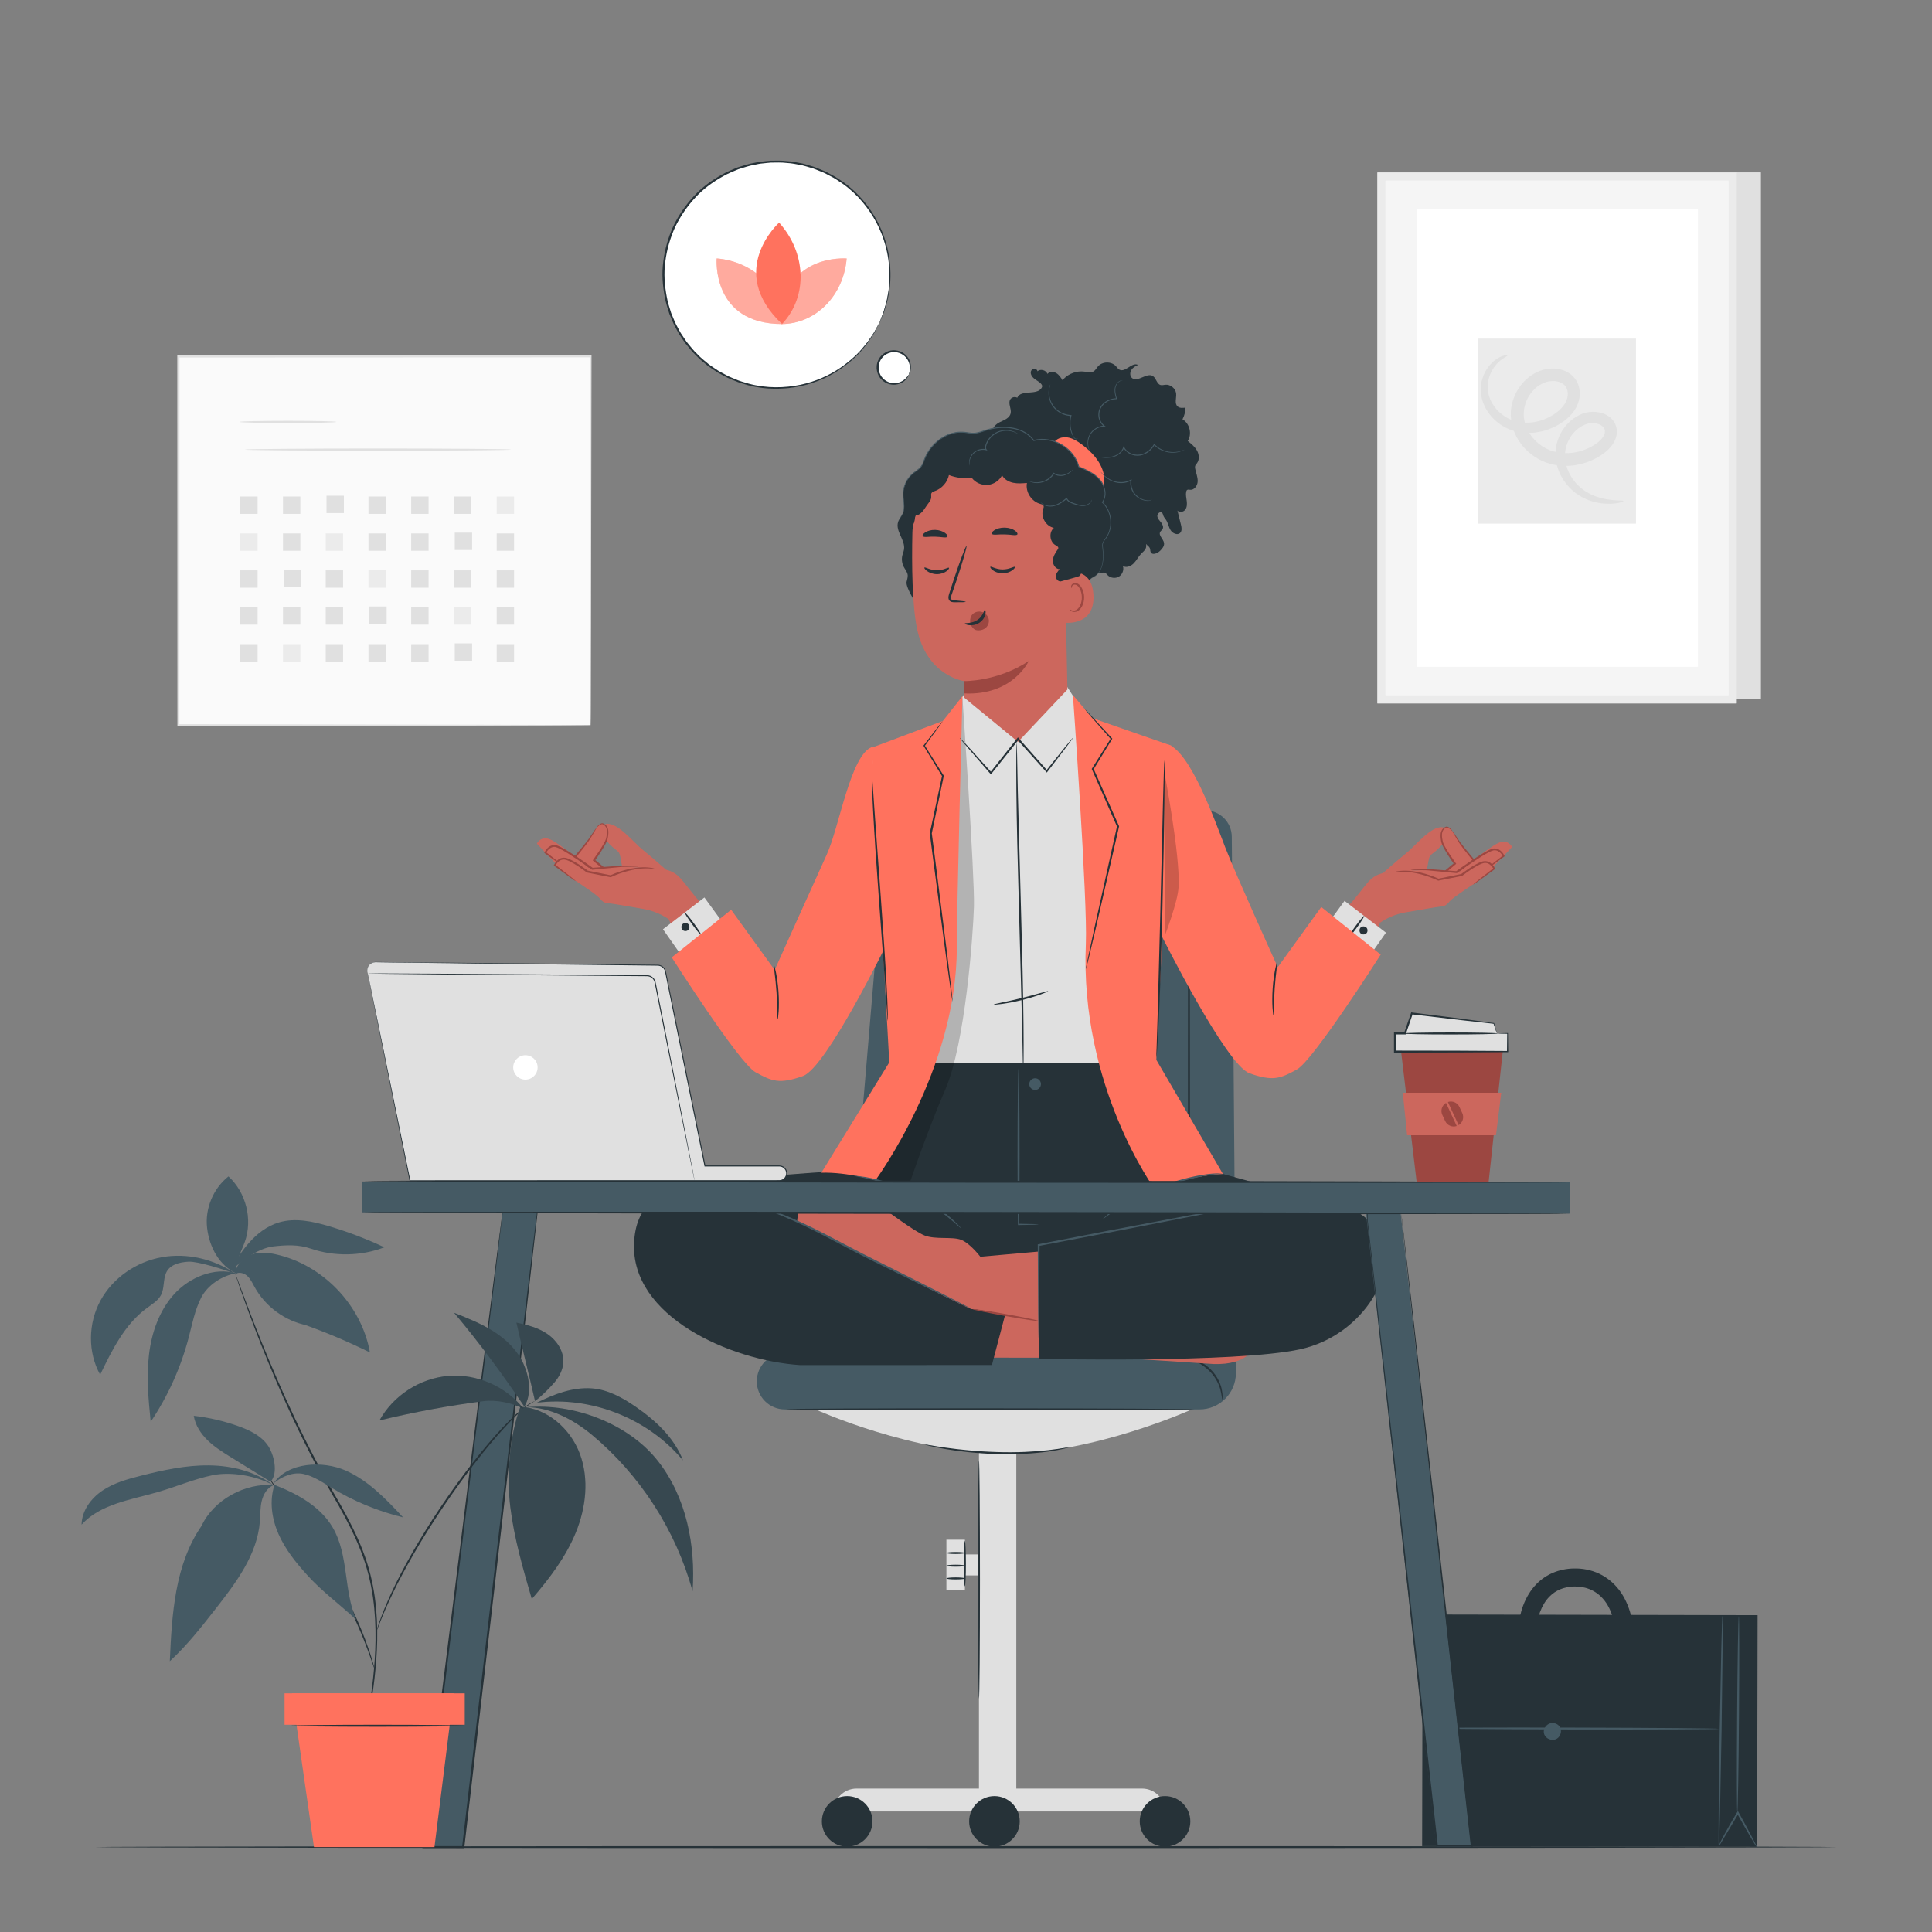 <?xml version="1.0" encoding="utf-8"?>
<!-- Generator: Adobe Illustrator 27.5.0, SVG Export Plug-In . SVG Version: 6.00 Build 0)  -->
<svg version="1.1" xmlns="http://www.w3.org/2000/svg" xmlns:xlink="http://www.w3.org/1999/xlink" x="0px" y="0px"
	 viewBox="0 0 500 500" style="enable-background:new 0 0 500 500;" xml:space="preserve">
<rect x="0" y="0" width="500" height="500" fill="#808080" stroke="none"/>
<g id="Background_Complete">
	<g>
		<g>
			<rect x="449.387" y="44.611" style="fill:#E0E0E0;" width="6.335" height="136.21"/>
		</g>
		<g>
			<path style="fill:#F5F5F5;" d="M357.489,45.756V180.92c0,0.05,0.041,0.091,0.091,0.091h90.753c0.05,0,0.091-0.041,0.091-0.091
				V45.756c0-0.051-0.041-0.091-0.091-0.091H357.58C357.529,45.665,357.489,45.706,357.489,45.756z"/>
		</g>
		<g>
			<g>
				<path style="fill:#EBEBEB;" d="M449.387,182.065h-92.86c-0.05,0-0.091-0.041-0.091-0.091V44.703c0-0.05,0.041-0.091,0.091-0.091
					h92.86c0.05,0,0.091,0.041,0.091,0.091v137.271C449.478,182.024,449.437,182.065,449.387,182.065z M358.633,179.958h88.646
					c0.051,0,0.091-0.041,0.091-0.092V46.81c0-0.05-0.041-0.091-0.091-0.091h-88.646c-0.05,0-0.091,0.041-0.091,0.091v133.057
					C358.542,179.917,358.583,179.958,358.633,179.958z"/>
			</g>
		</g>
		<g>
			<path style="fill:#FFFFFF;" d="M366.645,54.106v118.375c0,0.05,0.041,0.091,0.091,0.091h72.601c0.051,0,0.091-0.041,0.091-0.091
				V54.106c0-0.05-0.041-0.091-0.091-0.091h-72.601C366.686,54.015,366.645,54.056,366.645,54.106z"/>
		</g>
		<g>
			<path style="fill:#EBEBEB;" d="M423.326,135.525h-40.739c-0.035,0-0.064-0.029-0.064-0.064V87.69
				c0-0.035,0.029-0.064,0.064-0.064h40.739c0.036,0,0.064,0.029,0.064,0.064v47.771
				C423.39,135.497,423.362,135.525,423.326,135.525z"/>
		</g>
		<g>
			<g>
				<path style="fill:#E0E0E0;" d="M420.155,129.663c0.053,0.154-1.964,1.037-5.802,0.587c-1.89-0.257-4.242-0.936-6.522-2.607
					c-2.232-1.672-4.351-4.367-5.068-7.971c-0.745-3.575,0.45-8.032,3.876-10.896c0.851-0.711,1.841-1.31,2.939-1.722
					c1.167-0.433,2.426-0.576,3.677-0.424c1.244,0.152,2.561,0.585,3.676,1.605c1.126,1.022,1.742,2.747,1.449,4.282
					c-0.266,1.55-1.111,2.737-2.018,3.676c-0.936,0.956-1.997,1.662-3.078,2.268c-2.198,1.214-4.711,1.975-7.345,2.098
					c-2.622,0.126-5.394-0.412-7.827-1.781c-2.41-1.354-4.471-3.406-5.76-5.971c-1.307-2.535-1.723-5.611-1.034-8.362
					c0.663-2.741,2.221-5.191,4.408-6.89c1.098-0.851,2.339-1.479,3.695-1.866c1.365-0.35,2.772-0.416,4.16-0.13
					c1.373,0.289,2.776,0.964,3.776,2.13c1.014,1.156,1.466,2.665,1.48,4.035c0.021,1.377-0.354,2.72-0.985,3.844
					c-0.619,1.127-1.453,2.041-2.33,2.801c-1.768,1.497-3.752,2.482-5.789,3.076c-2.036,0.585-4.124,0.74-6.091,0.47
					c-1.961-0.277-3.808-0.999-5.301-2.031c-3.012-2.044-4.752-5.15-5.063-8.019c-0.341-2.922,0.728-5.318,1.876-6.875
					c1.181-1.588,2.537-2.399,3.47-2.772c0.955-0.362,1.498-0.349,1.522-0.258c0.04,0.13-0.432,0.341-1.207,0.857
					c-0.758,0.526-1.83,1.414-2.698,2.9c-0.848,1.457-1.549,3.571-1.105,5.873c0.404,2.294,1.972,4.758,4.501,6.304
					c2.476,1.573,5.95,1.978,9.286,0.884c1.653-0.533,3.3-1.424,4.646-2.629c1.336-1.199,2.246-2.741,2.17-4.354
					c-0.043-1.618-1.062-2.758-2.797-3.09c-0.845-0.165-1.794-0.112-2.672,0.126c-0.871,0.267-1.758,0.711-2.521,1.321
					c-1.542,1.213-2.709,3.054-3.179,5.066c-0.483,2.01-0.195,4.141,0.78,6.073c0.96,1.927,2.561,3.532,4.397,4.571
					c1.828,1.041,3.956,1.486,6.05,1.408c2.096-0.075,4.154-0.667,5.949-1.627c0.908-0.49,1.744-1.043,2.374-1.674
					c0.646-0.632,1.096-1.354,1.205-1.963c0.118-0.617-0.07-1.153-0.487-1.58c-0.438-0.435-1.182-0.762-1.968-0.867
					c-0.789-0.12-1.606-0.046-2.317,0.197c-0.782,0.268-1.511,0.676-2.159,1.183c-1.297,1.016-2.27,2.408-2.815,3.878
					c-0.555,1.474-0.685,3-0.474,4.454c0.432,2.922,2.078,5.341,3.894,6.898c1.852,1.566,3.896,2.372,5.598,2.794
					C418.053,129.769,420.128,129.371,420.155,129.663z"/>
			</g>
		</g>
	</g>
	<g>
		<g>
			<g>
				<g>
					<rect x="46.169" y="92.237" style="fill:#FAFAFA;" width="106.67" height="95.433"/>
				</g>
			</g>
			<g>
				<g>
					<g>
						<path style="fill:#E0E0E0;" d="M152.839,187.67c0,0-0.018-0.612-0.027-1.771c-0.006-1.171-0.016-2.883-0.028-5.113
							c-0.014-4.481-0.036-11.03-0.063-19.372c-0.03-16.674-0.073-40.501-0.124-69.176l0.242,0.242
							c-30.72,0.013-67.382,0.027-106.66,0.043h-0.01l0.285-0.285c-0.012,34.72-0.024,67.391-0.034,95.433l-0.251-0.251
							c31.822,0.052,58.456,0.096,77.151,0.127c9.354,0.029,16.718,0.051,21.76,0.066c2.512,0.013,4.442,0.023,5.761,0.03
							c0.645,0.006,1.139,0.011,1.486,0.014C152.662,187.66,152.839,187.67,152.839,187.67s-0.158,0.01-0.484,0.014
							c-0.34,0.003-0.825,0.008-1.458,0.014c-1.308,0.007-3.221,0.017-5.712,0.029c-5.029,0.015-12.374,0.038-21.704,0.066
							c-18.735,0.031-45.424,0.074-77.313,0.127l-0.251,0v-0.251c-0.01-28.042-0.022-60.713-0.034-95.433v-0.285h0.285h0.01
							c39.278,0.016,75.94,0.031,106.66,0.043h0.243l0,0.242c-0.052,28.739-0.094,52.618-0.124,69.33
							c-0.027,8.319-0.048,14.85-0.063,19.318c-0.012,2.21-0.022,3.907-0.028,5.067C152.857,187.094,152.839,187.67,152.839,187.67z
							"/>
					</g>
				</g>
			</g>
		</g>
		<g>
			<g>
				<g>
					<path style="fill:#E0E0E0;" d="M87.07,109.193c0,0.157-5.615,0.285-12.539,0.285c-6.927,0-12.54-0.128-12.54-0.285
						c0-0.157,5.613-0.285,12.54-0.285C81.456,108.908,87.07,109.036,87.07,109.193z"/>
				</g>
			</g>
		</g>
		<g>
			<g>
				<g>
					<path style="fill:#E0E0E0;" d="M132.268,116.359c0,0.158-15.425,0.285-34.448,0.285c-19.03,0-34.451-0.127-34.451-0.285
						c0-0.157,15.421-0.285,34.451-0.285C116.843,116.074,132.268,116.201,132.268,116.359z"/>
				</g>
			</g>
		</g>
		<g>
			<g>
				<rect x="62.175" y="128.497" style="fill:#E0E0E0;" width="4.494" height="4.494"/>
			</g>
		</g>
		<g>
			<g>
				<rect x="73.237" y="128.497" style="fill:#E0E0E0;" width="4.494" height="4.494"/>
			</g>
		</g>
		<g>
			<g>
				<rect x="84.503" y="128.293" style="fill:#E0E0E0;" width="4.494" height="4.494"/>
			</g>
		</g>
		<g>
			<g>
				<rect x="95.361" y="128.497" style="fill:#E0E0E0;" width="4.494" height="4.494"/>
			</g>
		</g>
		<g>
			<g>
				<rect x="106.423" y="128.497" style="fill:#E0E0E0;" width="4.494" height="4.494"/>
			</g>
		</g>
		<g>
			<g>
				<rect x="117.486" y="128.497" style="fill:#E0E0E0;" width="4.494" height="4.494"/>
			</g>
		</g>
		<g>
			<g>
				<rect x="128.548" y="128.497" style="fill:#EBEBEB;" width="4.494" height="4.494"/>
			</g>
		</g>
		<g>
			<g>
				<rect x="62.175" y="138.051" style="fill:#EBEBEB;" width="4.494" height="4.494"/>
			</g>
		</g>
		<g>
			<g>
				<rect x="73.237" y="138.051" style="fill:#E0E0E0;" width="4.494" height="4.494"/>
			</g>
		</g>
		<g>
			<g>
				<rect x="84.299" y="138.051" style="fill:#EBEBEB;" width="4.494" height="4.494"/>
			</g>
		</g>
		<g>
			<g>
				<rect x="95.361" y="138.051" style="fill:#E0E0E0;" width="4.494" height="4.494"/>
			</g>
		</g>
		<g>
			<g>
				<rect x="106.423" y="138.051" style="fill:#E0E0E0;" width="4.494" height="4.494"/>
			</g>
		</g>
		<g>
			<g>
				<rect x="117.69" y="137.846" style="fill:#E0E0E0;" width="4.494" height="4.494"/>
			</g>
		</g>
		<g>
			<g>
				<rect x="128.548" y="138.051" style="fill:#E0E0E0;" width="4.494" height="4.494"/>
			</g>
		</g>
		<g>
			<g>
				<rect x="62.175" y="147.605" style="fill:#E0E0E0;" width="4.494" height="4.494"/>
			</g>
		</g>
		<g>
			<g>
				<rect x="73.441" y="147.4" style="fill:#E0E0E0;" width="4.494" height="4.494"/>
			</g>
		</g>
		<g>
			<g>
				<rect x="84.299" y="147.605" style="fill:#E0E0E0;" width="4.494" height="4.494"/>
			</g>
		</g>
		<g>
			<g>
				<rect x="95.361" y="147.605" style="fill:#EBEBEB;" width="4.494" height="4.494"/>
			</g>
		</g>
		<g>
			<g>
				<rect x="106.423" y="147.605" style="fill:#E0E0E0;" width="4.494" height="4.494"/>
			</g>
		</g>
		<g>
			<g>
				<rect x="117.486" y="147.605" style="fill:#E0E0E0;" width="4.494" height="4.494"/>
			</g>
		</g>
		<g>
			<g>
				<rect x="128.548" y="147.605" style="fill:#E0E0E0;" width="4.494" height="4.494"/>
			</g>
		</g>
		<g>
			<g>
				<rect x="62.175" y="157.158" style="fill:#E0E0E0;" width="4.494" height="4.494"/>
			</g>
		</g>
		<g>
			<g>
				<rect x="73.237" y="157.158" style="fill:#E0E0E0;" width="4.494" height="4.494"/>
			</g>
		</g>
		<g>
			<g>
				<rect x="84.299" y="157.158" style="fill:#E0E0E0;" width="4.494" height="4.494"/>
			</g>
		</g>
		<g>
			<g>
				<rect x="95.565" y="156.954" style="fill:#E0E0E0;" width="4.494" height="4.494"/>
			</g>
		</g>
		<g>
			<g>
				<rect x="106.423" y="157.158" style="fill:#E0E0E0;" width="4.494" height="4.494"/>
			</g>
		</g>
		<g>
			<g>
				<rect x="117.486" y="157.158" style="fill:#EBEBEB;" width="4.494" height="4.494"/>
			</g>
		</g>
		<g>
			<g>
				<rect x="128.548" y="157.158" style="fill:#E0E0E0;" width="4.494" height="4.494"/>
			</g>
		</g>
		<g>
			<g>
				<rect x="62.175" y="166.712" style="fill:#E0E0E0;" width="4.494" height="4.494"/>
			</g>
		</g>
		<g>
			<g>
				<rect x="73.237" y="166.712" style="fill:#EBEBEB;" width="4.494" height="4.494"/>
			</g>
		</g>
		<g>
			<g>
				<rect x="84.299" y="166.712" style="fill:#E0E0E0;" width="4.494" height="4.494"/>
			</g>
		</g>
		<g>
			<g>
				<rect x="95.361" y="166.712" style="fill:#E0E0E0;" width="4.494" height="4.494"/>
			</g>
		</g>
		<g>
			<g>
				<rect x="106.423" y="166.712" style="fill:#E0E0E0;" width="4.494" height="4.494"/>
			</g>
		</g>
		<g>
			<g>
				<rect x="117.69" y="166.508" style="fill:#E0E0E0;" width="4.494" height="4.494"/>
			</g>
		</g>
		<g>
			<g>
				<rect x="128.548" y="166.712" style="fill:#E0E0E0;" width="4.494" height="4.494"/>
			</g>
		</g>
	</g>
</g>
<g id="Background_Simple" style="display:none;">
	<path style="display:inline;fill:#F5F5F5;" d="M407.915,84.882l-1.074-3.083c-9.055-25.987-31.342-45.241-58.317-49.235
		c-3.467-0.513-6.973-0.777-10.487-0.774c-25.304,0.019-50.264,13.828-63.991,35.403c-8.073,12.689-12.892,28.253-24.966,37.116
		c-15.714,11.535-37.332,7.392-56.129,2.766c-18.797-4.626-40.441-8.716-56.105,2.888c-9.81,7.268-15.037,19.463-16.957,31.589
		c-5.083,32.103,10.982,65.203,36.103,85.31c25.121,20.107,57.971,28.435,90.081,28.795c44.982,0.505,91.089-14.623,123.606-46.241
		S419.151,128.89,407.915,84.882z"/>
	
		<ellipse transform="matrix(0.234 -0.972 0.972 0.234 -37.506 148.131)" style="display:inline;fill:#F5F5F5;" cx="75.199" cy="97.853" rx="25.342" ry="25.342"/>
	<circle style="display:inline;fill:#F5F5F5;" cx="431.187" cy="235.494" r="25.342"/>
</g>
<g id="Floor">
	<g>
		<path style="fill:#263238;" d="M475.502,478.029c0,0.144-100.969,0.26-225.491,0.26c-124.565,0-225.513-0.117-225.513-0.26
			c0-0.144,100.947-0.26,225.513-0.26C374.533,477.768,475.502,477.885,475.502,478.029z"/>
	</g>
</g>
<g id="Character">
	<g>
		<g>
			<g>
				<g>
					<path style="fill:#E0E0E0;" d="M211.047,364.757c0,0,25.05,11.434,49.418,11.434c22.567,0,47.809-11.36,47.809-11.36
						L211.047,364.757z"/>
				</g>
				<g>
					<rect x="253.351" y="365.846" style="fill:#E0E0E0;" width="9.665" height="101.226"/>
				</g>
				<g>
					<path style="fill:#E0E0E0;" d="M301.51,468.815h-85.774v0c0-3.278,2.657-5.935,5.935-5.935h73.904
						C298.853,462.88,301.51,465.538,301.51,468.815L301.51,468.815z"/>
				</g>
				<g>
					<path style="fill:#263238;" d="M225.793,471.372c0,3.615-2.931,6.546-6.546,6.546c-3.615,0-6.546-2.931-6.546-6.546
						c0-3.615,2.931-6.546,6.546-6.546C222.862,464.827,225.793,467.757,225.793,471.372z"/>
				</g>
				<g>
					<path style="fill:#263238;" d="M263.906,471.372c0,3.615-2.931,6.546-6.546,6.546c-3.615,0-6.546-2.931-6.546-6.546
						c0-3.615,2.931-6.546,6.546-6.546C260.975,464.827,263.906,467.757,263.906,471.372z"/>
				</g>
				<g>
					<path style="fill:#263238;" d="M308.056,471.372c0,3.615-2.931,6.546-6.546,6.546c-3.615,0-6.546-2.931-6.546-6.546
						c0-3.615,2.931-6.546,6.546-6.546C305.125,464.827,308.056,467.757,308.056,471.372z"/>
				</g>
				<g>
					<rect x="247.32" y="402.279" style="fill:#E0E0E0;" width="13.145" height="5.44"/>
				</g>
				<g>
					<rect x="244.926" y="398.471" style="fill:#E0E0E0;" width="4.787" height="13.056"/>
				</g>
				<g>
					<g>
						<path style="fill:#455A64;" d="M310.435,364.757H203.12c-4.012,0-7.265-3.253-7.265-7.265l0,0
							c0-4.013,3.253-7.265,7.265-7.265h116.731v5.114C319.852,360.541,315.636,364.757,310.435,364.757z"/>
					</g>
				</g>
				<g>
					<g>
						<path style="fill:#455A64;" d="M236.262,208.783l75.736,0.936c3.74,0.046,6.756,3.075,6.786,6.816l1.068,133.692
							l-102.036,1.394l11.515-136.544C229.634,211.485,232.659,208.738,236.262,208.783z"/>
					</g>
				</g>
			</g>
			<g>
				<path style="fill:#263238;" d="M307.699,211.234c0.144,0,0.26,30.87,0.26,68.941c0,38.084-0.117,68.947-0.26,68.947
					s-0.26-30.863-0.26-68.947C307.438,242.104,307.555,211.234,307.699,211.234z"/>
			</g>
		</g>
		<g>
			<path style="fill:#263238;" d="M303.801,350.752c-0.001,0.144-22.505,0.115-50.258-0.064c-27.762-0.18-50.26-0.442-50.259-0.585
				c0.001-0.144,22.5-0.115,50.263,0.065C281.299,350.346,303.802,350.608,303.801,350.752z"/>
		</g>
		<g>
			<path style="fill:#263238;" d="M309.097,364.757c0,0.144-23.689,0.247-52.904,0.231c-29.225-0.016-52.909-0.146-52.909-0.289
				c0-0.144,23.684-0.247,52.909-0.231C285.409,364.484,309.098,364.613,309.097,364.757z"/>
		</g>
		<g>
			<path style="fill:#263238;" d="M253.352,439.634c-0.144,0-0.26-13.817-0.26-30.858c0-17.046,0.117-30.86,0.26-30.86
				c0.144,0,0.26,13.814,0.26,30.86C253.612,425.817,253.495,439.634,253.352,439.634z"/>
		</g>
		<g>
			<path style="fill:#263238;" d="M249.713,410.54c-0.144,0-0.26-2.629-0.26-5.872c0-3.244,0.117-5.872,0.26-5.872
				c0.144,0,0.26,2.629,0.26,5.872C249.974,407.911,249.857,410.54,249.713,410.54z"/>
		</g>
		<g>
			<path style="fill:#263238;" d="M249.74,401.908c0,0.144-1.078,0.26-2.407,0.26c-1.33,0-2.407-0.117-2.407-0.26
				c0-0.144,1.077-0.26,2.407-0.26C248.662,401.648,249.74,401.764,249.74,401.908z"/>
		</g>
		<g>
			<path style="fill:#263238;" d="M249.74,405.199c0,0.144-1.078,0.26-2.407,0.26c-1.33,0-2.407-0.117-2.407-0.26
				c0-0.144,1.077-0.26,2.407-0.26C248.662,404.938,249.74,405.055,249.74,405.199z"/>
		</g>
		<g>
			<path style="fill:#263238;" d="M249.74,408.489c0,0.144-1.078,0.26-2.407,0.26c-1.33,0-2.407-0.117-2.407-0.26
				s1.077-0.26,2.407-0.26C248.662,408.229,249.74,408.345,249.74,408.489z"/>
		</g>
		<g>
			<path style="fill:#263238;" d="M276.633,374.57c0.008,0.035-0.5,0.171-1.427,0.387c-0.924,0.23-2.282,0.47-3.967,0.715
				c-3.371,0.471-8.081,0.812-13.274,0.634c-5.195-0.15-9.875-0.713-13.227-1.284c-1.678-0.283-3.026-0.565-3.952-0.782
				c-0.925-0.224-1.432-0.365-1.424-0.4c0.008-0.035,0.529,0.038,1.464,0.201c0.936,0.155,2.289,0.381,3.968,0.617
				c3.355,0.476,8.018,0.978,13.187,1.127c5.167,0.177,9.848-0.104,13.212-0.479c1.681-0.197,3.042-0.381,3.974-0.549
				C276.103,374.604,276.625,374.535,276.633,374.57z"/>
		</g>
		<g>
			<path style="fill:#263238;" d="M316.328,362.212c-0.112,0.005-0.088-1.063-0.52-2.683c-0.458-1.593-1.534-3.738-3.523-5.357
				c-1.948-1.653-4.169-2.516-5.791-2.911c-1.634-0.405-2.694-0.414-2.691-0.509c0-0.036,0.264-0.057,0.745-0.064
				c0.242-0.013,0.534,0.013,0.875,0.046c0.343,0.022,0.728,0.077,1.151,0.167c1.685,0.313,4.013,1.148,6.048,2.873
				c2.078,1.689,3.167,3.991,3.543,5.663c0.16,0.852,0.25,1.546,0.221,2.03C316.382,361.948,316.364,362.212,316.328,362.212z"/>
		</g>
	</g>
	<g>
		<g>
			<path style="fill:#CC675D;" d="M177.59,229.424c0,0-1.71-3.663-5.198-4.308c-3.488-0.645-16.05,1.171-16.05,1.171
				s-7.126-3.361-8.538-2.882c-1.412,0.479-1.046,2.512-1.046,2.512s8.068,4.016,9.386,4.677
				C157.462,231.255,174.171,231.24,177.59,229.424z"/>
			<path style="fill:#CC675D;" d="M156.908,213.22c0,0-2.983,0.912-0.052,4.281c2.93,3.368,3.315,2.175,3.721,4.425
				c0.406,2.25,0.406,2.25,0.406,2.25l11.41,0.94c0,0-3.218-2.883-5.937-5.082C163.735,217.834,159.995,212.888,156.908,213.22z"/>
			<g>
				<path style="fill:#CC675D;" d="M154.37,214.251c0.292-0.441,1.167-1.245,1.656-1.046c1.773,0.72,1.177,2.957,1.039,3.762
					c-0.235,1.378-3.331,5.669-3.331,5.669l2.563,2.144l-3.124,0.563l-4.278-3.595c0,0,3.271-3.983,3.673-4.672
					C153.01,216.319,153.855,215.028,154.37,214.251z"/>
				<g>
					<path style="fill:#9C4741;" d="M154.37,214.25c0.021,0.014-0.085,0.226-0.302,0.608c-0.266,0.45-0.585,0.99-0.964,1.632
						c-0.813,1.452-2.316,3.231-4.03,5.403l-0.03-0.324c1.321,1.099,2.767,2.302,4.295,3.575l-0.212-0.056
						c0.722-0.131,1.48-0.269,2.251-0.408c0.293-0.053,0.584-0.105,0.872-0.157l-0.121,0.455c-0.884-0.743-1.741-1.463-2.558-2.15
						l-0.179-0.15l0.136-0.191c1.075-1.507,2.057-2.95,2.799-4.301c0.186-0.337,0.344-0.674,0.467-0.999
						c0.094-0.297,0.156-0.695,0.215-1.009c0.106-0.657,0.129-1.284-0.048-1.792c-0.16-0.515-0.539-0.855-0.924-1.036
						c-0.325-0.171-0.71,0.113-0.943,0.267C154.596,213.984,154.397,214.271,154.37,214.25c-0.023-0.011,0.13-0.341,0.619-0.769
						c0.123-0.105,0.268-0.216,0.453-0.31c0.17-0.083,0.451-0.185,0.7-0.051c0.437,0.172,0.918,0.565,1.124,1.157
						c0.226,0.582,0.215,1.266,0.124,1.958c-0.059,0.36-0.09,0.671-0.204,1.081c-0.128,0.367-0.287,0.722-0.472,1.073
						c-0.736,1.405-1.7,2.859-2.775,4.393l-0.043-0.341c0.82,0.682,1.68,1.399,2.568,2.138l0.428,0.356l-0.549,0.099
						c-0.288,0.052-0.579,0.105-0.871,0.158c-0.771,0.138-1.531,0.274-2.252,0.404l-0.12,0.021l-0.092-0.078
						c-1.517-1.287-2.951-2.504-4.261-3.616l-0.174-0.147l0.144-0.176c1.743-2.139,3.3-3.885,4.152-5.251
						c0.424-0.618,0.78-1.137,1.077-1.57C154.202,214.421,154.349,214.237,154.37,214.25z"/>
				</g>
			</g>
			<path style="fill:#CC675D;" d="M138.945,218.333c0,0,0.966-2.123,3.478-1.077c2.512,1.046,9.94,7.316,9.94,7.316l3.717,0.026
				l4.901-0.422l11.41,0.94c0,0,3.026,0.987,5.61,4.513c0,0,1.841,2.312,2.124,2.635c0.283,0.324-7.079,5.623-7.079,5.623
				s-2.711-1.984-6.33-2.605c-3.619-0.621-8.189-1.446-9.099-1.507s-1.53-0.174-2.491-1.349c-0.961-1.176-6.695-4.713-8.276-6.001
				C145.268,225.136,138.945,218.333,138.945,218.333z"/>
			<path style="fill:#CC675D;" d="M159.487,219.182c0.97,0.13,1.993-0.214,2.688-0.904"/>
			<g>
				<path style="fill:#9C4741;" d="M165.193,224.214c0,0.033-0.394,0.061-1.118,0.084c-0.824,0.014-1.856,0.031-3.096,0.051
					l0.016-0.001c-2.069,0.199-4.699,0.452-7.665,0.737l-0.09,0.009l-0.078-0.055c-1.201-0.857-2.517-1.771-3.892-2.693
					c-1.539-1.017-3.03-2.006-4.486-2.742c-0.363-0.183-0.729-0.337-1.064-0.408c-0.355-0.054-0.707-0.001-1.02,0.137
					c-0.625,0.28-1.098,0.856-1.381,1.41l-0.065-0.252c1.562,1.226,2.876,2.258,3.893,3.056c0.921,0.741,1.427,1.174,1.401,1.209
					c-0.026,0.034-0.581-0.334-1.545-1.019c-1.045-0.76-2.396-1.744-4.002-2.912l-0.139-0.101l0.074-0.151
					c0.32-0.655,0.806-1.289,1.575-1.662c0.382-0.177,0.834-0.251,1.27-0.19c0.448,0.084,0.839,0.255,1.218,0.439
					c1.517,0.749,3.009,1.73,4.56,2.753c1.383,0.926,2.696,1.848,3.896,2.722l-0.168-0.047c2.971-0.226,5.606-0.426,7.679-0.583
					l0.011-0.001l0.006,0c1.239,0.043,2.271,0.078,3.094,0.106C164.801,224.145,165.194,224.181,165.193,224.214z"/>
			</g>
			<g>
				<path style="fill:#CC675D;" d="M148.994,228.025l-5.421-4.098c0,0,0.868-1.952,2.652-1.697c1.783,0.255,5.768,3.335,5.768,3.335
					l6.018,1.21c0,0,6.452-3.154,11.627-1.885"/>
				<g>
					<path style="fill:#9C4741;" d="M169.639,224.889c-0.016,0.095-1.238-0.284-3.344-0.124c-2.089,0.127-5.048,0.786-8.175,2.231
						l-0.078,0.036l-0.079-0.016c-1.684-0.334-3.51-0.697-5.411-1.074c-0.206-0.041-0.41-0.083-0.61-0.123l-0.058-0.012l-0.05-0.038
						c-1.508-1.134-3.018-2.182-4.508-2.913c-0.374-0.165-0.751-0.327-1.111-0.389c-0.363-0.058-0.722-0.016-1.043,0.119
						c-0.643,0.272-1.122,0.862-1.411,1.423l-0.064-0.247c1.572,1.233,2.888,2.266,3.899,3.06c0.92,0.739,1.423,1.169,1.397,1.202
						c-0.025,0.033-0.576-0.333-1.538-1.017c-1.039-0.757-2.392-1.741-4.007-2.917l-0.137-0.1l0.073-0.148
						c0.324-0.66,0.816-1.31,1.607-1.674c0.392-0.174,0.852-0.234,1.294-0.168c0.447,0.072,0.842,0.242,1.245,0.413
						c1.568,0.749,3.082,1.791,4.621,2.944l-0.108-0.049c0.2,0.04,0.405,0.081,0.61,0.122c1.899,0.386,3.723,0.758,5.406,1.1
						l-0.157,0.02c3.225-1.451,6.233-2.048,8.378-2.094c1.073-0.035,1.923,0.075,2.495,0.182
						C169.345,224.775,169.646,224.861,169.639,224.889z"/>
				</g>
			</g>
			<polygon style="fill:#CC675D;" points="180.125,232.264 191.55,245.225 180.707,253.333 173.046,237.887 			"/>
			<polygon style="fill:#E0E0E0;" points="175.932,246.698 171.577,240.49 182.298,232.264 186.519,238.057 			"/>
			<g>
				<path style="fill:#263238;" d="M181.47,241.983c-0.116,0.085-1.163-1.149-2.337-2.756c-1.175-1.607-2.033-2.979-1.917-3.064
					c0.116-0.085,1.162,1.149,2.337,2.756C180.728,240.527,181.586,241.898,181.47,241.983z"/>
			</g>
			<circle style="fill:#263238;" cx="177.389" cy="239.917" r="1.038"/>
		</g>
		<g>
			<path style="fill:#CC675D;" d="M352.674,230.302c0,0,1.71-3.663,5.198-4.308c3.488-0.645,16.05,1.171,16.05,1.171
				s7.126-3.361,8.538-2.882c1.412,0.479,1.046,2.512,1.046,2.512s-8.068,4.016-9.386,4.677
				C372.802,232.133,356.093,232.118,352.674,230.302z"/>
			<path style="fill:#CC675D;" d="M373.356,214.098c0,0,2.983,0.913,0.052,4.281c-2.93,3.368-3.315,2.175-3.72,4.425
				c-0.406,2.25-0.406,2.25-0.406,2.25l-11.41,0.94c0,0,3.218-2.883,5.937-5.082C366.529,218.712,370.269,213.766,373.356,214.098z"
				/>
			<g>
				<path style="fill:#CC675D;" d="M375.894,215.129c-0.292-0.441-1.167-1.245-1.656-1.046c-1.773,0.72-1.177,2.957-1.039,3.762
					c0.235,1.378,3.331,5.669,3.331,5.669l-2.563,2.144l3.124,0.563l4.278-3.595c0,0-3.271-3.983-3.673-4.672
					C377.254,217.197,376.409,215.906,375.894,215.129z"/>
				<g>
					<path style="fill:#9C4741;" d="M375.894,215.129c0.021-0.014,0.168,0.171,0.423,0.529c0.297,0.433,0.654,0.952,1.077,1.57
						c0.852,1.366,2.409,3.112,4.152,5.251l0.144,0.176l-0.174,0.148c-1.31,1.112-2.744,2.329-4.261,3.616l-0.092,0.078l-0.12-0.022
						c-0.722-0.129-1.481-0.266-2.252-0.404c-0.293-0.053-0.584-0.105-0.871-0.158l-0.549-0.099l0.428-0.356
						c0.887-0.739,1.748-1.455,2.568-2.138l-0.043,0.341c-1.075-1.534-2.039-2.988-2.775-4.393
						c-0.184-0.351-0.344-0.706-0.471-1.073c-0.113-0.409-0.145-0.72-0.204-1.081c-0.091-0.691-0.101-1.375,0.124-1.958
						c0.207-0.592,0.687-0.985,1.125-1.157c0.249-0.135,0.529-0.033,0.699,0.051c0.185,0.093,0.329,0.205,0.453,0.31
						C375.764,214.788,375.917,215.117,375.894,215.129c-0.028,0.021-0.226-0.266-0.726-0.632c-0.234-0.155-0.618-0.438-0.943-0.267
						c-0.384,0.181-0.764,0.521-0.924,1.036c-0.177,0.508-0.154,1.135-0.048,1.792c0.059,0.314,0.121,0.712,0.215,1.009
						c0.123,0.325,0.28,0.661,0.467,0.999c0.742,1.351,1.724,2.794,2.799,4.301l0.136,0.191l-0.179,0.15
						c-0.816,0.686-1.674,1.407-2.558,2.15l-0.121-0.455c0.288,0.052,0.579,0.104,0.872,0.157c0.771,0.14,1.53,0.277,2.251,0.408
						l-0.212,0.056c1.529-1.272,2.975-2.475,4.295-3.575l-0.03,0.324c-1.714-2.172-3.216-3.951-4.03-5.403
						c-0.379-0.642-0.698-1.182-0.964-1.632C375.979,215.354,375.873,215.143,375.894,215.129z"/>
				</g>
			</g>
			<path style="fill:#CC675D;" d="M391.318,219.211c0,0-0.966-2.123-3.478-1.077c-2.512,1.046-9.94,7.316-9.94,7.316l-3.717,0.026
				l-4.901-0.422l-11.41,0.94c0,0-3.026,0.987-5.61,4.513c0,0-1.841,2.311-2.124,2.635c-0.283,0.324,7.079,5.623,7.079,5.623
				s2.711-1.984,6.33-2.605c3.619-0.621,8.189-1.446,9.099-1.507c0.91-0.061,1.53-0.174,2.491-1.349
				c0.961-1.176,6.695-4.713,8.276-6.001C384.996,226.014,391.318,219.211,391.318,219.211z"/>
			<path style="fill:#CC675D;" d="M370.777,220.061c-0.971,0.13-1.993-0.214-2.688-0.904"/>
			<g>
				<path style="fill:#9C4741;" d="M365.07,225.092c0-0.033,0.393-0.068,1.116-0.104c0.824-0.028,1.855-0.064,3.094-0.106l0.006,0
					l0.011,0.001c2.073,0.158,4.707,0.358,7.678,0.583l-0.168,0.047c1.201-0.874,2.513-1.796,3.896-2.721
					c1.551-1.024,3.043-2.005,4.56-2.754c0.38-0.184,0.77-0.355,1.218-0.439c0.436-0.06,0.888,0.013,1.27,0.19
					c0.769,0.372,1.255,1.006,1.575,1.662l0.074,0.151l-0.139,0.101c-1.605,1.168-2.957,2.152-4.002,2.912
					c-0.964,0.684-1.519,1.053-1.545,1.019c-0.026-0.034,0.48-0.468,1.401-1.209c1.017-0.798,2.331-1.83,3.893-3.056l-0.065,0.252
					c-0.283-0.554-0.756-1.13-1.381-1.41c-0.313-0.138-0.665-0.19-1.02-0.137c-0.335,0.071-0.701,0.224-1.064,0.408
					c-1.456,0.737-2.947,1.725-4.486,2.742c-1.375,0.921-2.691,1.836-3.892,2.693l-0.078,0.055l-0.09-0.009
					c-2.966-0.285-5.596-0.538-7.665-0.737l0.016,0.001c-1.24-0.02-2.272-0.037-3.096-0.051
					C365.464,225.153,365.071,225.125,365.07,225.092z"/>
			</g>
			<g>
				<path style="fill:#CC675D;" d="M381.27,228.903l5.421-4.098c0,0-0.868-1.952-2.652-1.698c-1.783,0.255-5.768,3.335-5.768,3.335
					l-6.018,1.21c0,0-6.452-3.154-11.627-1.885"/>
				<g>
					<path style="fill:#9C4741;" d="M360.625,225.767c-0.007-0.028,0.294-0.114,0.863-0.248c0.572-0.107,1.422-0.217,2.495-0.182
						c2.145,0.046,5.153,0.643,8.378,2.094l-0.157-0.02c1.683-0.342,3.507-0.714,5.405-1.1c0.206-0.041,0.41-0.082,0.61-0.122
						l-0.108,0.049c1.539-1.153,3.052-2.195,4.621-2.944c0.402-0.172,0.797-0.342,1.245-0.413c0.443-0.066,0.902-0.005,1.294,0.168
						c0.791,0.364,1.282,1.014,1.607,1.674l0.073,0.148l-0.137,0.099c-1.615,1.176-2.967,2.16-4.007,2.917
						c-0.962,0.683-1.512,1.05-1.538,1.017c-0.025-0.033,0.478-0.463,1.397-1.202c1.011-0.794,2.327-1.826,3.899-3.06l-0.064,0.247
						c-0.288-0.56-0.768-1.15-1.411-1.423c-0.321-0.135-0.681-0.177-1.043-0.119c-0.36,0.061-0.737,0.223-1.111,0.389
						c-1.49,0.731-3,1.779-4.508,2.913l-0.05,0.038l-0.058,0.012c-0.2,0.04-0.405,0.081-0.61,0.123
						c-1.9,0.377-3.726,0.74-5.411,1.074l-0.079,0.016l-0.078-0.036c-3.127-1.445-6.086-2.104-8.175-2.231
						C361.863,225.484,360.641,225.863,360.625,225.767z"/>
				</g>
			</g>
			<polygon style="fill:#CC675D;" points="350.138,233.142 338.714,246.103 349.557,254.211 357.218,238.765 			"/>
			<polygon style="fill:#E0E0E0;" points="354.332,247.576 358.687,241.368 347.966,233.142 343.745,238.935 			"/>
			<g>
				<path style="fill:#263238;" d="M348.794,242.861c-0.116-0.085,0.742-1.457,1.917-3.063c1.175-1.607,2.221-2.841,2.337-2.756
					c0.116,0.085-0.742,1.456-1.917,3.063C349.956,241.712,348.91,242.946,348.794,242.861z"/>
			</g>
			<circle style="fill:#263238;" cx="352.874" cy="240.795" r="1.038"/>
		</g>
		<path style="fill:#CC675D;" d="M249.435,351.378c0.705-0.047,40.059,0.03,40.059,0.03l24.592,1.603
			c8.575,0.256,11.051-3.848,10.849-6.544c-0.258-3.44-3.885-7.345-3.885-7.345s-20.181-4.178-20.679-3.831
			c-0.498,0.347-49.049,3.891-49.049,3.891L249.435,351.378z"/>
		<path style="fill:#263238;" d="M303.678,299.94c0.362,0.729,39.588,11.144,39.588,11.144l-79.709,27.281
			c0,0-11.432-13.469-11.07-13.469S303.678,299.94,303.678,299.94z"/>
		<path style="fill:#263238;" d="M268.805,327.469v24.206c0,0,50.768,1.144,67.571-2.456c16.803-3.601,26.481-21.196,20.456-30.306
			c-7.071-10.691-24.391-9.583-30.092-8.983C321.039,310.529,268.805,327.469,268.805,327.469z"/>
		<path style="fill:#E0E0E0;" d="M245.111,186.593c-0.935,0-21.277,8.104-21.511,8.779c-0.234,0.675,11.295,68.993,11.295,68.993
			s-2.018,4.771-1.69,8.946c0.463,5.896,2.857,7.262,2.857,7.262l58.69,0.109l6.71-86.545l-19.641-7.544l-5.979-9.389l-26.116,2.126
			L245.111,186.593z"/>
		<path style="fill:#263238;" d="M236.278,275.12c0,0-12.439,14.164-15.366,34.098l44.824,28.897l40.553-29.946
			c0,0-4.147-22.43-11.221-33.049H236.278z"/>
		<path style="fill:#263238;" d="M229.627,302.338c0,0-49.557,2.219-56.888,6.526l81.348,26.321c0,0,11.432-13.469,11.07-13.469
			C264.795,321.716,229.627,302.338,229.627,302.338z"/>
		<path style="opacity:0.2;" d="M249.083,180.599c0,0,3.201,46.432,2.974,53.994c-0.227,7.562-2.267,35.475-7.369,47.263
			c-5.101,11.788-9.99,26.454-9.99,26.454l-8.133-2.858l15.969-40.815l2.834-47.615l1.92-33.247L249.083,180.599z"/>
		<path style="fill:#FF725E;" d="M249.083,180.168l-5.06,6.407l-18.403,6.924l4.528,81.444l-17.575,28.55
			c6.956-0.181,14.022,2.046,13.991,1.959c0.027-0.017,21.057-28.551,21.057-60.135
			C247.623,234.621,249.083,180.168,249.083,180.168z"/>
		<path style="fill:#FF725E;" d="M277.672,179.892l5.06,5.976l20.427,7.112l-3.902,81.31l17.232,29.531
			c-9.363,0.499-17.593,3.995-17.593,3.995c-0.027-0.017-19.516-26.665-17.876-63.692
			C281.492,233.44,277.672,179.892,277.672,179.892z"/>
		<path style="fill:#FF725E;" d="M225.639,193.339c-5.55,2.118-8.393,20.662-11.697,27.871c-2.995,6.535-13.454,29.82-13.454,29.82
			l-11.263-15.577l-15.381,12.316c0,0,17.413,27.35,21.659,29.704c4.247,2.355,6.214,3.175,12.307,1.002
			c6.093-2.173,21.875-34.595,21.875-34.595l0,0L225.639,193.339z"/>
		<g>
			<path style="fill:#263238;" d="M225.638,200.569c0.018-0.001,0.046,0.221,0.084,0.645c0.036,0.479,0.082,1.094,0.139,1.855
				c0.115,1.676,0.273,3.991,0.467,6.824c0.423,5.818,0.999,13.747,1.635,22.507c0.645,8.793,1.183,16.757,1.484,22.527
				c0.156,2.885,0.252,5.221,0.301,6.836c0.017,0.764,0.031,1.38,0.041,1.86c0.004,0.426-0.003,0.649-0.021,0.65
				c-0.018,0.001-0.046-0.221-0.084-0.645c-0.036-0.478-0.082-1.093-0.139-1.855c-0.115-1.676-0.273-3.991-0.466-6.824
				c-0.423-5.818-0.999-13.748-1.636-22.511c-0.645-8.79-1.183-16.753-1.484-22.523c-0.156-2.885-0.252-5.221-0.301-6.836
				c-0.017-0.764-0.031-1.381-0.041-1.861C225.614,200.794,225.621,200.57,225.638,200.569z"/>
		</g>
		<g>
			<path style="fill:#263238;" d="M246.529,259.254c-0.018,0.002-0.07-0.26-0.152-0.763c-0.084-0.552-0.195-1.284-0.334-2.2
				c-0.275-1.969-0.66-4.724-1.132-8.105c-0.912-6.898-2.161-16.338-3.54-26.766c-0.251-1.945-0.497-3.856-0.737-5.721l-0.006-0.044
				l0.009-0.042c1.16-5.425,2.236-10.462,3.173-14.848l0.028,0.159c-1.837-3.013-3.455-5.667-4.792-7.86l-0.058-0.094l0.066-0.085
				c1.531-1.974,2.754-3.549,3.629-4.677c0.405-0.507,0.729-0.913,0.98-1.227c0.226-0.275,0.349-0.414,0.361-0.405
				s-0.088,0.165-0.291,0.457c-0.234,0.327-0.536,0.749-0.914,1.277c-0.847,1.149-2.03,2.755-3.511,4.766l0.008-0.179
				c1.365,2.176,3.017,4.809,4.892,7.798l0.046,0.073l-0.018,0.086c-0.914,4.391-1.964,9.433-3.096,14.864l0.003-0.086
				c0.242,1.865,0.491,3.775,0.743,5.72c1.32,10.436,2.516,19.882,3.389,26.785c0.404,3.39,0.733,6.153,0.968,8.127
				c0.099,0.922,0.178,1.658,0.237,2.213C246.53,258.984,246.547,259.251,246.529,259.254z"/>
		</g>
		<g>
			<path style="fill:#263238;" d="M280.994,250.92c-0.017-0.004,0.022-0.26,0.114-0.743c0.107-0.531,0.248-1.232,0.425-2.108
				c0.404-1.881,0.967-4.508,1.658-7.73c1.46-6.565,3.457-15.543,5.662-25.461c0.081-0.357,0.161-0.713,0.24-1.063l0.016,0.162
				c-2.356-5.37-4.572-10.421-6.522-14.868l-0.049-0.112l0.064-0.102c1.822-2.911,3.465-5.536,4.884-7.803l0.019,0.216
				c-2.097-2.383-3.798-4.316-5.016-5.7c-0.555-0.647-1-1.165-1.337-1.559c-0.301-0.36-0.452-0.554-0.439-0.565
				s0.19,0.159,0.516,0.497c0.356,0.378,0.824,0.874,1.409,1.495c1.247,1.357,2.989,3.254,5.137,5.591l0.091,0.099l-0.072,0.117
				c-1.395,2.282-3.01,4.925-4.801,7.855l0.015-0.214c1.967,4.439,4.202,9.482,6.578,14.844l0.035,0.078l-0.019,0.084
				c-0.079,0.35-0.159,0.706-0.24,1.063c-2.264,9.905-4.313,18.871-5.811,25.427c-0.758,3.207-1.377,5.822-1.82,7.694
				c-0.216,0.867-0.389,1.56-0.521,2.086C281.086,250.676,281.012,250.924,280.994,250.92z"/>
		</g>
		<g>
			<path style="fill:#263238;" d="M201.258,263.724c-0.155-0.009-0.025-3.151-0.301-7.004c-0.261-3.856-0.824-6.948-0.672-6.979
				c0.067-0.014,0.294,0.744,0.545,1.996c0.251,1.252,0.51,3.001,0.647,4.947c0.134,1.945,0.12,3.713,0.044,4.987
				C201.447,262.946,201.326,263.729,201.258,263.724z"/>
		</g>
		<path style="fill:#FF725E;" d="M302.112,192.62c5.88,1.595,12.419,20.05,15.004,26.751c2.585,6.701,13.564,30.939,13.564,30.939
			l11.263-15.577l15.382,12.316c0,0-17.413,27.35-21.659,29.704c-4.247,2.355-6.214,3.175-12.307,1.002
			c-6.093-2.173-22.806-35.711-22.806-35.711l0,0L302.112,192.62z"/>
		<g>
			<path style="fill:#263238;" d="M329.589,262.814c-0.068,0.004-0.188-0.778-0.263-2.053c-0.076-1.274-0.09-3.042,0.044-4.987
				c0.136-1.946,0.396-3.695,0.647-4.947c0.251-1.252,0.478-2.01,0.545-1.997c0.152,0.031-0.412,3.123-0.672,6.979
				C329.614,259.664,329.743,262.805,329.589,262.814z"/>
		</g>
		<g>
			<path style="fill:#263238;" d="M301.353,196.73c0.018,0,0.031,0.27,0.039,0.784c0.003,0.563,0.006,1.31,0.01,2.246
				c-0.016,2.005-0.039,4.813-0.068,8.259c-0.085,6.973-0.247,16.605-0.502,27.242c-0.255,10.641-0.561,20.271-0.865,27.239
				c-0.146,3.484-0.302,6.302-0.428,8.249c-0.069,0.934-0.124,1.679-0.165,2.24c-0.043,0.512-0.075,0.78-0.093,0.779
				c-0.018-0.001-0.022-0.271-0.012-0.785c0.017-0.562,0.039-1.309,0.068-2.244c0.064-2.003,0.153-4.809,0.262-8.252
				c0.184-7.018,0.435-16.624,0.713-27.238c0.255-10.612,0.486-20.218,0.654-27.237c0.097-3.445,0.176-6.251,0.233-8.255
				c0.037-0.935,0.066-1.682,0.088-2.244C301.313,196.999,301.335,196.73,301.353,196.73z"/>
		</g>
		<g>
			<g>
				<path style="fill:#263238;" d="M275.286,98.049c1.364-1.412,3.42-2.127,5.369-1.867c0.793,0.106,1.659,0.35,2.349-0.055
					c0.493-0.29,0.758-0.841,1.128-1.276c1.136-1.337,3.475-1.382,4.662-0.09c0.292,0.318,0.529,0.706,0.91,0.909
					c1.543,0.82,3.274-2.063,4.808-1.227c-0.679,0.3-1.351,0.704-1.734,1.339c-0.382,0.635-0.381,1.548,0.173,2.041
					c1.438,1.279,3.839-1.539,5.444-0.476c0.865,0.573,0.974,2.049,1.982,2.299c0.39,0.097,0.795-0.037,1.194-0.078
					c1.343-0.137,2.689,0.965,2.815,2.305c0.108,1.145-0.482,2.539,0.374,3.311c0.53,0.478,1.34,0.407,2.047,0.306
					c-0.022,1.05-0.29,2.095-0.776,3.028c1.863,1.083,2.52,3.802,1.358,5.612c0.905,0.718,1.827,1.468,2.39,2.476
					c0.562,1.008,0.686,2.346-0.002,3.272c-0.156,0.211-0.353,0.4-0.445,0.645c-0.1,0.266-0.063,0.562-0.008,0.84
					c0.211,1.074,0.676,2.116,0.634,3.21c-0.041,1.094-0.865,2.287-1.957,2.185c-0.255-0.024-0.535-0.111-0.751,0.027
					c-0.163,0.104-0.231,0.305-0.267,0.494c-0.149,0.772,0.038,1.564,0.139,2.344c0.101,0.78,0.096,1.638-0.371,2.272
					c-0.467,0.634-1.544,0.847-2.033,0.229c0.303,1.22,0.606,2.44,0.909,3.66c0.18,0.725,0.322,1.601-0.21,2.127
					c-0.698,0.689-1.945,0.132-2.464-0.7c-0.519-0.832-0.652-1.861-1.193-2.679c-0.221-0.334-0.508-0.63-0.656-1.002
					c-0.117-0.294-0.154-0.645-0.397-0.848c-0.489-0.408-1.251,0.269-1.189,0.902c0.062,0.633,0.562,1.117,0.959,1.615
					c0.397,0.497,0.716,1.202,0.386,1.746c-0.159,0.263-0.444,0.433-0.596,0.699c-0.526,0.923,0.831,1.836,0.983,2.886
					c0.112,0.777-0.459,1.473-1.021,2.022c-0.686,0.67-2.007,1.206-2.427,0.345c-0.146-0.299-0.091-0.659-0.201-0.972
					c-0.129-0.367-0.462-0.616-0.749-0.879c-0.714-0.654-1.228-1.521-1.46-2.459c0.802,1.003,1.645,2.328,1.061,3.471
					c-0.244,0.478-0.696,0.807-1.072,1.191c-0.738,0.752-1.2,1.736-1.928,2.498c-0.727,0.762-1.918,1.277-2.835,0.756
					c0.312,1.012-0.156,2.208-1.073,2.741c-0.917,0.533-2.192,0.35-2.921-0.419c-0.2-0.211-0.374-0.468-0.643-0.578
					c-0.29-0.119-0.619-0.038-0.928,0.016c-1.855,0.323-3.862-0.498-4.955-2.026c0.315-0.108,0.63-0.216,0.946-0.324
					c-1.85-0.254-3.778-0.537-5.311-1.602s-2.515-3.166-1.699-4.841c0.353-0.726,1.024-1.469,0.729-2.22
					c-0.204-0.518-0.786-0.76-1.311-0.949c-2.196-0.79-4.393-1.579-6.589-2.369c-1.066-0.383-2.188-0.806-2.893-1.691
					c-0.704-0.885-0.757-2.385,0.191-3.004c-0.501-1.021-1.299-1.894-2.271-2.487c-1.093-0.666-2.372-0.971-3.494-1.587
					c-1.122-0.616-2.141-1.719-2.05-2.993c0.09-1.274,1.862-2.246,2.735-1.311c-0.161-1.921-3.591-2.067-3.871-3.974
					c-0.227-1.55,1.765-2.339,2.798-3.519c-0.205-0.539-0.753-0.888-0.974-1.421c-0.463-1.118,0.706-2.223,1.805-2.735
					c1.099-0.512,2.439-1.029,2.714-2.207c0.281-1.205-0.748-2.578-0.095-3.631c0.362-0.583,1.22-0.789,1.809-0.433
					c0.899-2.206,5.065-0.509,6.298-2.548c0.098-0.161,0.17-0.348,0.147-0.535c-0.02-0.162-0.109-0.306-0.209-0.435
					c-0.477-0.61-1.22-0.94-1.829-1.419c-0.609-0.478-1.118-1.275-0.836-1.995c0.283-0.72,1.657-0.686,1.635,0.087
					c0.793-0.697,2.251-0.32,2.604,0.673c0.541-0.643,1.59-0.627,2.31-0.193s1.19,1.174,1.634,1.888"/>
			</g>
			<g>
				<path style="fill:#FF725E;" d="M285.615,122.572c-0.738-3.166-3.128-5.702-5.752-7.63c-1.1-0.808-2.305-1.558-3.659-1.748
					c-1.353-0.191-2.886,0.308-3.552,1.498l0.222,2.269c-0.23,3.615,2.615,6.607,4,9.956c0.603,1.456,1.103,3.209,2.564,3.811
					c0.766,0.315,1.65,0.221,2.429-0.062C284.931,129.555,286.353,125.738,285.615,122.572z"/>
			</g>
			<g>
				<path style="fill:#263238;" d="M286.209,139.264c1.994-2.753,1.57-6.966-0.933-9.269c1.28-1.708,0.723-4.266-0.681-5.874
					c-1.404-1.609-3.443-2.494-5.411-3.328c-1.215-4.846-6.815-8.11-11.648-6.788c-2.651-3.639-8.073-4.057-12.363-2.667
					c-1.048,0.34-2.092,0.769-3.194,0.798c-0.808,0.021-1.604-0.175-2.409-0.258c-4.423-0.456-8.699,2.769-10.291,6.908
					c-0.255,0.662-0.459,1.357-0.877,1.93c-0.549,0.752-1.402,1.21-2.123,1.8c-1.559,1.276-2.512,3.257-2.535,5.267
					c-0.019,1.707,0.581,3.501-0.092,5.071c-0.337,0.787-0.97,1.434-1.227,2.251c-0.742,2.367,1.936,4.682,1.529,7.129
					c-0.083,0.499-0.293,0.968-0.417,1.459c-0.251,1.004-0.122,2.098,0.358,3.016c0.37,0.709,0.951,1.35,1.022,2.145
					c0.054,0.604-0.198,1.188-0.301,1.785c-0.253,1.461,3.062,6.964,4.345,7.714l37.618-0.816c2.828-0.665,5.067-3.307,5.252-6.198
					c0.031-0.481,0.022-1.001,0.308-1.39c0.244-0.331,0.65-0.491,1.006-0.696c2.381-1.37,2.572-4.693,2.233-7.414
					c-0.048-0.381-0.099-0.771-0.014-1.145C285.489,140.151,285.882,139.716,286.209,139.264z"/>
			</g>
			<g>
				<path style="fill:#CC675D;" d="M275.437,139.647c-0.093-6.638-4.502-14.135-11.213-17.177c-4.231-1.918-7.483-1.831-9.682-2.019
					c-4.926-0.42-8.812,2.126-8.812,2.126c-2.058,0.549-9.441,7.715-9.603,15.251c-0.181,8.372-0.07,18.6,1.181,24.79
					c2.516,12.446,12.215,13.642,12.215,13.642c0.001-0.019-0.053,4.24-0.053,4.24l13.991,11.496l12.791-13.55L275.437,139.647z"/>
			</g>
			<g>
				<path style="fill:#9C4741;" d="M255.913,160.425c-0.072-0.61-0.404-1.153-0.832-1.528c-0.856-0.751-2.12-0.84-3.055-0.215
					c-0.935,0.625-1.068,1.706-0.91,2.923l0,0c0.51,0.719,0.884,1.43,1.764,1.518c0.137,0.014,0.274,0.02,0.412,0.019
					c0.668-0.008,1.351-0.224,1.867-0.708C255.676,161.95,256.002,161.177,255.913,160.425z"/>
			</g>
			<g>
				<g>
					<g>
						<g>
							<g>
								<g>
									<g>
										<path style="fill:#263238;" d="M245.598,146.947c-0.197-0.213-1.432,0.671-3.168,0.642
											c-1.734-0.005-2.995-0.913-3.187-0.704c-0.094,0.093,0.105,0.474,0.654,0.884c0.54,0.409,1.466,0.811,2.548,0.823
											c1.081,0.009,1.996-0.374,2.525-0.773C245.509,147.419,245.695,147.042,245.598,146.947z"/>
									</g>
								</g>
							</g>
						</g>
					</g>
				</g>
			</g>
			<g>
				<g>
					<g>
						<g>
							<g>
								<g>
									<path style="fill:#263238;" d="M249.926,155.751c0.004-0.098-1.082-0.24-2.838-0.39c-0.445-0.028-0.868-0.098-0.955-0.396
										c-0.117-0.315,0.048-0.798,0.241-1.321c0.372-1.086,0.761-2.224,1.17-3.416c1.62-4.861,2.773-8.852,2.576-8.915
										c-0.197-0.064-1.67,3.826-3.29,8.687c-0.388,1.198-0.76,2.341-1.114,3.434c-0.147,0.509-0.411,1.09-0.158,1.742
										c0.133,0.325,0.468,0.551,0.755,0.616c0.288,0.075,0.537,0.069,0.757,0.073
										C248.833,155.887,249.924,155.85,249.926,155.751z"/>
								</g>
							</g>
						</g>
					</g>
				</g>
			</g>
			<g>
				<g>
					<g>
						<g>
							<g>
								<path style="fill:#9C4741;" d="M249.522,176.26c0,0,8.533,0.195,16.701-5.17c0,0-4.114,9.016-16.741,8.363L249.522,176.26z"
									/>
							</g>
						</g>
					</g>
				</g>
			</g>
			<g>
				<g>
					<g>
						<g>
							<g>
								<g>
									<g>
										<g>
											<path style="fill:#263238;" d="M238.799,138.754c0.309,0.41,1.625,0.073,3.182,0.137
												c1.559,0.015,2.859,0.419,3.185,0.024c0.144-0.192-0.042-0.596-0.598-0.999c-0.547-0.401-1.48-0.755-2.551-0.783
												c-1.071-0.026-2.016,0.279-2.579,0.652C238.866,138.16,238.664,138.554,238.799,138.754z"/>
										</g>
									</g>
								</g>
							</g>
						</g>
					</g>
				</g>
			</g>
			<g>
				<g>
					<g>
						<g>
							<g>
								<g>
									<g>
										<path style="fill:#263238;" d="M256.301,146.685c0.2-0.21,1.422,0.691,3.158,0.687c1.734,0.02,3.008-0.871,3.196-0.658
											c0.093,0.094-0.111,0.472-0.665,0.875c-0.546,0.401-1.478,0.791-2.559,0.787c-1.081-0.006-1.991-0.403-2.514-0.809
											C256.384,147.158,256.203,146.779,256.301,146.685z"/>
									</g>
								</g>
							</g>
						</g>
					</g>
				</g>
			</g>
			<g>
				<g>
					<g>
						<g>
							<g>
								<g>
									<g>
										<g>
											<path style="fill:#263238;" d="M263.278,138.322c-0.34,0.394-1.681-0.008-3.292-0.021
												c-1.61-0.063-2.973,0.276-3.288-0.134c-0.139-0.199,0.075-0.594,0.669-0.968c0.586-0.373,1.567-0.68,2.673-0.654
												c1.107,0.027,2.067,0.379,2.628,0.779C263.239,137.725,263.427,138.129,263.278,138.322z"/>
										</g>
									</g>
								</g>
							</g>
						</g>
					</g>
				</g>
			</g>
			<g>
				<g>
					<g>
						<g>
							<g>
								<path style="fill:#CC675D;" d="M273.906,151.604c-0.036-0.933,0.954-3.178,1.872-3.36c2.452-0.485,6.909-0.472,7.21,5.775
									c0.411,8.54-8.274,7.19-8.301,6.946C274.667,160.775,274.032,154.826,273.906,151.604z"/>
							</g>
						</g>
					</g>
				</g>
			</g>
			<g>
				<g>
					<g>
						<g>
							<g>
								<g>
									<path style="fill:#9C4741;" d="M276.901,157.732c0.036-0.029,0.154,0.097,0.412,0.2c0.252,0.1,0.678,0.158,1.117-0.031
										c0.889-0.374,1.582-1.843,1.549-3.384c-0.016-0.779-0.214-1.511-0.52-2.11c-0.292-0.612-0.718-1.029-1.178-1.088
										c-0.458-0.083-0.768,0.204-0.861,0.449c-0.103,0.245-0.04,0.413-0.085,0.429c-0.023,0.023-0.191-0.134-0.139-0.49
										c0.027-0.171,0.118-0.378,0.312-0.552c0.197-0.176,0.495-0.276,0.815-0.257c0.663,0.014,1.286,0.591,1.622,1.25
										c0.372,0.659,0.615,1.481,0.632,2.355c0.028,1.723-0.778,3.376-1.999,3.792c-0.595,0.185-1.106,0.028-1.376-0.161
										C276.926,157.938,276.872,157.749,276.901,157.732z"/>
								</g>
							</g>
						</g>
					</g>
				</g>
			</g>
			<g>
				<path style="fill:#263238;" d="M234.229,138.025c1.687-1.149,2.732-2.661,2.541-4.69c1.162,0.294,2.267-1.227,2.896-2.244
					s1.429-1.55,1.329-2.741c-0.02-0.235-0.045-0.484,0.057-0.697c0.16-0.334,0.564-0.458,0.914-0.583
					c1.804-0.643,3.222-2.262,3.618-4.13c1.869,0.727,3.921,0.979,5.912,0.728c0.94,1.246,2.544,1.962,4.103,1.831
					c1.559-0.131,3.02-1.105,3.737-2.491c0.562,1.048,1.702,1.688,2.868,1.933c1.166,0.245,2.374,0.147,3.562,0.049
					c-0.42,2.316,1.179,4.817,3.461,5.417c0.309,0.081,0.665,0.159,0.817,0.439c0.158,0.291,0.012,0.644-0.094,0.957
					c-0.668,1.984,0.732,4.395,2.792,4.804c-1.357,1.14-1.11,3.64,0.444,4.494c0.319,0.175,0.735,0.384,0.702,0.746
					c-0.013,0.137-0.094,0.258-0.173,0.372c-0.604,0.871-1.202,1.82-1.236,2.878c-0.035,1.058,0.729,2.213,1.791,2.216
					c-0.536,0.516-1.03,1.172-1.012,1.915c0.018,0.743,0.802,1.469,1.486,1.173c0.291-0.126,4.524-1.135,4.701-1.397
					c2.29-3.379-0.907-6.881-1.313-10.939c-0.406-4.058-1.992-7.94-4.176-11.389c-0.916-1.447-1.947-2.836-3.211-3.993
					c-1.441-1.319-3.151-2.305-4.852-3.267c-2.22-1.255-4.502-2.505-7.008-2.988c-4.668-0.9-9.405,0.97-13.636,3.132
					c-1.609,0.822-3.211,1.705-4.543,2.925c-1.593,1.46-2.732,3.342-3.713,5.265c-1.418,2.778-2.568,5.759-2.745,8.871"/>
			</g>
			<g>
				<path style="fill:#455A64;" d="M232.427,135.104c0,0,0.072-0.356,0.425-0.935c0.17-0.292,0.413-0.632,0.639-1.066
					c0.22-0.434,0.388-0.981,0.417-1.615c0.043-0.633-0.036-1.339-0.121-2.112c-0.085-0.77-0.177-1.628-0.033-2.539
					c0.135-0.906,0.463-1.853,1.02-2.735c0.278-0.44,0.613-0.864,1.006-1.251c0.39-0.391,0.852-0.725,1.314-1.057
					c0.458-0.336,0.922-0.695,1.258-1.171c0.337-0.476,0.534-1.054,0.748-1.64c0.43-1.182,1.074-2.346,1.951-3.384
					c0.871-1.037,1.941-1.987,3.22-2.677c0.627-0.368,1.323-0.624,2.032-0.854c0.723-0.186,1.471-0.338,2.242-0.342
					c0.383-0.017,0.771,0.021,1.158,0.046c0.386,0.044,0.767,0.11,1.148,0.162c0.763,0.12,1.53,0.112,2.29-0.088
					c0.761-0.181,1.503-0.486,2.287-0.714c0.778-0.247,1.59-0.405,2.412-0.523c0.824-0.117,1.665-0.143,2.511-0.122
					c0.846,0.037,1.695,0.159,2.532,0.363c1.658,0.434,3.288,1.289,4.426,2.669c0.112,0.137,0.224,0.273,0.334,0.408l-0.139-0.049
					c2.569-0.697,5.301-0.106,7.437,1.197c2.151,1.299,3.785,3.365,4.365,5.685l-0.071-0.083c1.055,0.448,2.099,0.9,3.066,1.464
					c0.965,0.561,1.856,1.242,2.538,2.091c0.676,0.853,1.105,1.869,1.231,2.905c0.13,1.032-0.093,2.111-0.705,2.92l-0.013-0.143
					c1.271,1.175,1.952,2.776,2.145,4.309c0.194,1.54-0.072,3.058-0.725,4.28c-0.147,0.314-0.352,0.589-0.536,0.868
					c-0.199,0.267-0.403,0.518-0.56,0.785c-0.158,0.267-0.259,0.553-0.272,0.849c-0.018,0.296,0.026,0.592,0.059,0.886
					c0.136,1.176,0.154,2.27,0.036,3.246c-0.119,0.974-0.368,1.833-0.747,2.501c-0.369,0.672-0.847,1.14-1.278,1.438
					c-0.431,0.308-0.818,0.436-1.029,0.603c-0.22,0.154-0.294,0.277-0.302,0.27c0,0,0.065-0.13,0.282-0.296
					c0.209-0.178,0.596-0.319,1.011-0.629c0.419-0.302,0.878-0.767,1.232-1.431c0.363-0.659,0.599-1.506,0.707-2.469
					c0.107-0.965,0.082-2.049-0.062-3.214c-0.035-0.291-0.082-0.594-0.066-0.912c0.011-0.319,0.122-0.641,0.288-0.922
					c0.165-0.283,0.371-0.54,0.565-0.803c0.177-0.274,0.375-0.541,0.517-0.848c0.629-1.193,0.881-2.674,0.685-4.175
					c-0.194-1.494-0.865-3.047-2.096-4.177l-0.071-0.065l0.058-0.077c0.572-0.761,0.782-1.777,0.655-2.765
					c-0.123-0.991-0.54-1.971-1.19-2.787c-0.659-0.816-1.528-1.48-2.477-2.029c-0.952-0.552-1.986-0.998-3.042-1.444l-0.056-0.024
					l-0.015-0.059c-0.566-2.249-2.158-4.261-4.259-5.528c-2.086-1.271-4.749-1.842-7.236-1.166l-0.081,0.022l-0.058-0.07
					c-0.107-0.13-0.215-0.262-0.323-0.394c-1.097-1.331-2.673-2.161-4.292-2.587c-0.817-0.199-1.648-0.32-2.478-0.357
					c-0.83-0.022-1.656,0.003-2.467,0.117c-0.808,0.116-1.607,0.27-2.373,0.512c-0.77,0.222-1.517,0.528-2.302,0.714
					c-0.391,0.094-0.791,0.158-1.194,0.171c-0.403,0.012-0.8-0.029-1.187-0.083c-0.387-0.054-0.766-0.12-1.143-0.164
					c-0.377-0.025-0.752-0.063-1.125-0.047c-0.749,0.003-1.478,0.149-2.183,0.328c-0.692,0.223-1.373,0.471-1.987,0.829
					c-1.253,0.671-2.306,1.6-3.165,2.615c-0.865,1.017-1.5,2.155-1.928,3.317c-0.216,0.581-0.419,1.176-0.779,1.681
					c-0.36,0.506-0.844,0.872-1.306,1.208c-0.468,0.333-0.918,0.655-1.3,1.034c-0.385,0.375-0.715,0.786-0.989,1.215
					c-0.549,0.858-0.877,1.784-1.016,2.67c-0.147,0.889-0.065,1.733,0.013,2.504c0.078,0.773,0.151,1.487,0.099,2.131
					c-0.037,0.645-0.217,1.206-0.449,1.644c-0.237,0.437-0.486,0.772-0.663,1.058c-0.181,0.283-0.298,0.511-0.367,0.668
					C232.459,135.022,232.433,135.107,232.427,135.104z"/>
			</g>
			<g>
				<path style="fill:#455A64;" d="M263.44,112.282c-0.012,0.02-0.231-0.121-0.656-0.308c-0.423-0.184-1.065-0.41-1.889-0.471
					c-0.817-0.066-1.825,0.041-2.801,0.518c-0.969,0.473-1.899,1.306-2.474,2.413c-0.165,0.318-0.305,0.655-0.389,0.983
					c-0.08,0.326-0.08,0.67,0.097,0.897l0.22,0.283l-0.35-0.084c-0.961-0.231-1.932-0.013-2.638,0.417
					c-0.718,0.429-1.159,1.069-1.392,1.637c-0.236,0.574-0.279,1.08-0.28,1.42c0.001,0.342,0.036,0.529,0.017,0.533
					c-0.007,0.002-0.022-0.044-0.044-0.132c-0.023-0.088-0.046-0.222-0.059-0.397c-0.026-0.347-0.009-0.874,0.217-1.482
					c0.222-0.6,0.67-1.293,1.428-1.763c0.743-0.469,1.773-0.717,2.812-0.475l-0.129,0.198c-0.251-0.325-0.233-0.755-0.148-1.11
					c0.093-0.364,0.234-0.705,0.409-1.043c0.603-1.162,1.58-2.026,2.6-2.509c1.028-0.487,2.08-0.577,2.921-0.485
					c0.849,0.087,1.498,0.347,1.916,0.562c0.209,0.109,0.366,0.205,0.466,0.278C263.395,112.233,263.445,112.274,263.44,112.282z"/>
			</g>
			<g>
				<path style="fill:#455A64;" d="M277.725,121.554c0.01,0.011-0.086,0.128-0.288,0.317c-0.202,0.187-0.51,0.45-0.944,0.709
					c-0.432,0.254-1.001,0.51-1.69,0.577c-0.677,0.067-1.489-0.057-2.153-0.56l0.189-0.036c-0.077,0.118-0.157,0.238-0.238,0.36
					c-0.087,0.118-0.185,0.231-0.279,0.348c-0.606,0.674-1.355,1.148-2.09,1.41c-0.734,0.27-1.444,0.358-2.032,0.334
					c-0.59-0.023-1.054-0.149-1.362-0.255c-0.304-0.121-0.463-0.207-0.456-0.221c0.016-0.054,0.676,0.288,1.821,0.294
					c0.567,0,1.246-0.103,1.944-0.374c0.699-0.263,1.407-0.721,1.98-1.359c0.089-0.111,0.182-0.217,0.264-0.328
					c0.077-0.115,0.152-0.229,0.226-0.339l0.08-0.12l0.109,0.084c0.593,0.455,1.339,0.585,1.976,0.535
					c0.645-0.048,1.196-0.272,1.625-0.499C277.267,121.957,277.695,121.518,277.725,121.554z"/>
			</g>
			<g>
				<path style="fill:#455A64;" d="M282.56,129.302c0.009,0.002,0.004,0.055-0.015,0.158c-0.026,0.1-0.069,0.25-0.175,0.421
					c-0.198,0.343-0.65,0.768-1.345,0.968c-0.698,0.21-1.577,0.103-2.458-0.171c-0.442-0.139-0.901-0.277-1.373-0.48
					c-0.459-0.203-0.963-0.502-1.225-1.03c-0.02-0.046-0.04-0.093-0.059-0.135l0.204,0.053c-0.8,0.675-1.629,1.267-2.483,1.619
					c-0.848,0.365-1.71,0.45-2.397,0.34c-0.692-0.103-1.209-0.374-1.509-0.615c-0.153-0.118-0.259-0.226-0.322-0.304
					c-0.065-0.078-0.095-0.121-0.088-0.127c0.017-0.016,0.158,0.143,0.469,0.351c0.307,0.208,0.811,0.441,1.474,0.516
					c0.661,0.082,1.47-0.016,2.281-0.378c0.815-0.35,1.617-0.93,2.409-1.599l0.133-0.112l0.072,0.165
					c0.015,0.036,0.032,0.074,0.049,0.113c0.215,0.437,0.657,0.715,1.096,0.911c0.444,0.195,0.909,0.342,1.34,0.484
					c0.861,0.28,1.688,0.395,2.34,0.222c0.656-0.166,1.097-0.54,1.309-0.847C282.507,129.517,282.534,129.294,282.56,129.302z"/>
			</g>
			<g>
				<path style="fill:#455A64;" d="M290.552,98.443c0.001,0.018-0.148,0.012-0.404,0.088c-0.253,0.077-0.617,0.263-0.931,0.652
					c-0.316,0.383-0.574,0.957-0.582,1.657c-0.024,0.698,0.169,1.477,0.411,2.318l0.039,0.136l-0.144,0.001
					c-0.963,0.008-2.036,0.323-2.928,1.018c-0.893,0.682-1.544,1.811-1.508,3.054c0.004,1.129,0.536,2.206,1.358,2.798l0.297,0.214
					l-0.366,0.011c-1.324,0.041-2.486,0.711-3.194,1.55c-0.726,0.845-0.978,1.854-0.993,2.665c-0.016,0.822,0.188,1.463,0.362,1.876
					c0.178,0.415,0.321,0.619,0.304,0.631c-0.006,0.004-0.045-0.044-0.115-0.142c-0.071-0.096-0.164-0.248-0.266-0.454
					c-0.201-0.41-0.436-1.061-0.442-1.912c-0.007-0.838,0.235-1.901,0.986-2.801c0.732-0.891,1.943-1.609,3.351-1.661l-0.069,0.225
					c-0.898-0.639-1.466-1.795-1.47-2.996c-0.013-0.653,0.14-1.302,0.435-1.86c0.29-0.561,0.712-1.025,1.178-1.392
					c0.946-0.727,2.072-1.044,3.081-1.04l-0.105,0.137c-0.231-0.845-0.419-1.651-0.378-2.382c0.023-0.731,0.316-1.345,0.662-1.731
					c0.346-0.398,0.741-0.576,1.01-0.635c0.136-0.03,0.243-0.039,0.314-0.035C290.516,98.433,290.552,98.437,290.552,98.443z"/>
			</g>
			<g>
				<path style="fill:#455A64;" d="M306.567,116.361c0.003,0.006-0.043,0.036-0.137,0.088c-0.095,0.048-0.23,0.134-0.42,0.213
					c-0.376,0.166-0.953,0.363-1.711,0.457c-0.754,0.09-1.695,0.076-2.705-0.218c-1.009-0.275-2.083-0.851-2.964-1.774l0.194-0.023
					c-0.707,1.285-2.035,2.494-3.755,2.786c-1.818,0.306-3.663-0.643-4.356-2.096l0.222-0.018c-0.189,0.602-0.552,1.107-0.974,1.49
					c-0.424,0.385-0.902,0.657-1.374,0.848c-0.957,0.374-1.87,0.402-2.598,0.374c-0.733-0.035-1.305-0.136-1.694-0.206
					c-0.389-0.073-0.596-0.125-0.594-0.137c0.002-0.014,0.214,0.012,0.605,0.061c0.391,0.046,0.963,0.123,1.686,0.137
					c0.717,0.007,1.609-0.042,2.518-0.415c0.89-0.366,1.846-1.097,2.195-2.222l0.09-0.291l0.132,0.273
					c0.648,1.343,2.394,2.237,4.099,1.947c1.619-0.272,2.899-1.42,3.586-2.648l0.081-0.144l0.114,0.121
					c0.838,0.891,1.868,1.461,2.844,1.742c0.976,0.301,1.892,0.333,2.632,0.266C305.779,116.821,306.549,116.306,306.567,116.361z"
					/>
			</g>
			<g>
				<path style="fill:#455A64;" d="M298.069,129.206c0.006,0.002-0.011,0.067-0.094,0.159c-0.083,0.091-0.247,0.191-0.477,0.235
					c-0.458,0.078-1.131,0.033-1.906-0.24c-0.765-0.275-1.632-0.826-2.251-1.731c-0.615-0.893-0.961-2.123-0.765-3.373l0.004-0.026
					l0.19,0.133c-1.106,0.609-2.35,0.749-3.416,0.605c-1.077-0.14-1.978-0.569-2.647-1.019c-0.674-0.454-1.134-0.928-1.423-1.271
					c-0.289-0.345-0.418-0.559-0.406-0.568c0.042-0.043,0.593,0.823,1.928,1.686c0.665,0.419,1.543,0.814,2.578,0.936
					c1.026,0.126,2.212-0.018,3.26-0.595l0.225-0.124l-0.035,0.258l-0.003,0.025c-0.185,1.177,0.134,2.346,0.707,3.2
					c0.575,0.864,1.389,1.407,2.118,1.693c0.732,0.284,1.396,0.356,1.824,0.312C297.928,129.45,298.055,129.187,298.069,129.206z"/>
			</g>
			<g>
				<path style="fill:#455A64;" d="M271.833,99.48c0.065,0.009-0.432,0.985-0.285,2.639c0.079,0.813,0.344,1.782,0.94,2.686
					c0.596,0.898,1.536,1.704,2.694,2.175c0.652,0.265,1.331,0.403,1.978,0.428l0.159,0.006l-0.041,0.152
					c-0.263,0.971-0.3,1.929-0.205,2.771c0.1,0.843,0.32,1.573,0.573,2.148c0.124,0.287,0.252,0.547,0.38,0.749
					c0.132,0.199,0.305,0.325,0.467,0.33c0.163,0.01,0.284-0.056,0.34-0.118c0.058-0.063,0.067-0.113,0.077-0.11
					c0.004,0,0.012,0.055-0.042,0.138c-0.053,0.082-0.186,0.174-0.378,0.177c-0.197,0.01-0.416-0.134-0.568-0.344
					c-0.151-0.213-0.286-0.465-0.425-0.756c-0.279-0.579-0.524-1.323-0.642-2.188c-0.113-0.864-0.087-1.854,0.179-2.862l0.118,0.158
					c-0.678-0.022-1.388-0.164-2.068-0.441c-1.209-0.491-2.185-1.339-2.796-2.283c-0.611-0.951-0.865-1.961-0.923-2.801
					c-0.063-0.845,0.072-1.527,0.197-1.978c0.07-0.225,0.129-0.397,0.182-0.509C271.795,99.535,271.825,99.477,271.833,99.48z"/>
			</g>
			<g>
				<path style="fill:#263238;" d="M254.897,157.788c-0.245-0.036-0.397,1.604-1.911,2.642c-1.512,1.042-3.25,0.701-3.283,0.929
					c-0.032,0.101,0.362,0.354,1.1,0.44c0.724,0.09,1.806-0.047,2.732-0.682c0.924-0.637,1.38-1.557,1.497-2.225
					C255.157,158.212,255.01,157.789,254.897,157.788z"/>
			</g>
		</g>
		<g>
			<path style="fill:#455A64;" d="M268.805,316.876c0,0.031-0.48,0.061-1.371,0.089c-0.973,0.019-2.256,0.044-3.833,0.076
				l-0.162,0.003l-0.002-0.168c-0.059-4.097-0.096-10.451-0.096-17.567c0-6.29,0.029-11.983,0.076-16.104
				c0.034-1.996,0.062-3.643,0.083-4.88c0.031-1.152,0.065-1.789,0.101-1.789c0.036,0,0.07,0.637,0.101,1.789
				c0.021,1.237,0.049,2.884,0.083,4.88c0.047,4.121,0.076,9.815,0.076,16.104c0,7.116-0.037,13.47-0.096,17.567l-0.165-0.165
				c1.578,0.031,2.861,0.057,3.833,0.076C268.325,316.815,268.805,316.845,268.805,316.876z"/>
		</g>
		<path style="fill:#455A64;" d="M268.952,279.49c0.591,0.591,0.591,1.548,0,2.139c-0.59,0.591-1.548,0.591-2.139,0
			c-0.591-0.59-0.591-1.548,0-2.139C267.404,278.899,268.362,278.899,268.952,279.49z"/>
		<g>
			<path style="fill:#263238;" d="M277.672,190.941c0.019,0.014-0.132,0.244-0.431,0.662c-0.349,0.472-0.788,1.066-1.324,1.792
				c-1.219,1.595-2.871,3.758-4.839,6.335l-0.161,0.211l-0.18-0.2c-2.181-2.43-4.741-5.281-7.482-8.335l0.398-0.011
				c-0.123,0.155-0.256,0.322-0.389,0.49c-2.409,3.014-4.678,5.852-6.646,8.314l-0.173,0.217l-0.179-0.207
				c-2.337-2.699-4.311-4.979-5.765-6.659c-0.648-0.771-1.178-1.404-1.596-1.9c-0.363-0.445-0.548-0.69-0.529-0.707
				c0.019-0.016,0.24,0.197,0.637,0.611c0.442,0.475,1.005,1.078,1.692,1.815c1.49,1.648,3.513,3.886,5.906,6.534l-0.352,0.009
				c1.954-2.473,4.207-5.324,6.599-8.352c0.133-0.168,0.266-0.335,0.389-0.49l0.193-0.243l0.205,0.232
				c2.72,3.072,5.26,5.941,7.425,8.385l-0.341,0.011c2.028-2.53,3.73-4.654,4.986-6.22c0.575-0.694,1.047-1.264,1.421-1.716
				C277.467,191.128,277.654,190.927,277.672,190.941z"/>
		</g>
		<g>
			<path style="fill:#263238;" d="M264.814,277.624c-0.018,0-0.037-0.299-0.056-0.869c-0.014-0.616-0.034-1.447-0.059-2.492
				c-0.045-2.214-0.107-5.332-0.185-9.165c-0.21-7.781-0.497-18.449-0.815-30.233c-0.34-11.811-0.593-22.505-0.663-30.247
				c-0.041-3.871-0.041-7.004-0.019-9.169c0.017-1.046,0.03-1.877,0.039-2.493c0.015-0.57,0.031-0.869,0.049-0.869
				s0.037,0.299,0.056,0.869c0.014,0.616,0.034,1.446,0.059,2.492c0.045,2.214,0.107,5.332,0.185,9.165
				c0.21,7.781,0.497,18.45,0.815,30.238c0.34,11.806,0.593,22.499,0.663,30.242c0.041,3.871,0.041,7.005,0.019,9.17
				c-0.016,1.046-0.03,1.877-0.039,2.493C264.848,277.324,264.831,277.624,264.814,277.624z"/>
		</g>
		<g>
			<path style="fill:#263238;" d="M271.272,256.504c0.023,0.065-0.719,0.405-1.958,0.854c-1.238,0.449-2.978,0.996-4.931,1.478
				c-1.954,0.48-3.749,0.803-5.054,0.98c-1.306,0.177-2.121,0.221-2.131,0.153c-0.021-0.152,3.182-0.677,7.061-1.638
				C268.138,257.381,271.22,256.36,271.272,256.504z"/>
		</g>
		<path style="fill:#263238;" d="M261.075,336.671c0,0-54.458-21.805-60.66-24.181c-14.053-5.384-35.42-9.902-36.32,9.152
			c-0.9,19.054,24.917,30.456,42.973,31.643l49.638-0.018L261.075,336.671z"/>
		<path style="fill:#CC675D;" d="M268.805,323.901l-15.102,1.339c0,0-2.688-3.543-5.009-4.398s-6.597,0-9.407-1.1
			s-9.999-6.633-12.742-8.468c-3.804-2.545-8.065-2.758-8.065-2.758s-6.333-1.227-10.231,2.302
			c-1.777,1.608-1.949,5.259-1.949,5.259s44.716,22.969,45.204,22.724c0.489-0.244,17.301,3.059,17.301,3.059V323.901z"/>
		<g>
			<path style="fill:#455A64;" d="M251.504,338.802c-0.008,0.016-0.236-0.078-0.662-0.271c-0.471-0.22-1.087-0.509-1.855-0.868
				c-1.655-0.8-3.957-1.913-6.779-3.278c-2.87-1.409-6.265-3.076-10.025-4.922c-3.76-1.88-7.937-3.859-12.221-6.141
				c-4.295-2.26-8.365-4.444-12.156-6.244c-3.786-1.807-7.284-3.244-10.293-4.245c-3.007-1.006-5.51-1.59-7.247-1.948
				c-0.869-0.178-1.552-0.273-2.011-0.366c-0.46-0.086-0.701-0.14-0.699-0.158c0.002-0.018,0.247,0.001,0.713,0.053
				c0.464,0.059,1.155,0.123,2.033,0.27c1.755,0.298,4.286,0.831,7.325,1.797c3.04,0.961,6.572,2.371,10.384,4.161
				c3.816,1.783,7.901,3.959,12.193,6.217c4.277,2.279,8.449,4.271,12.195,6.173c3.741,1.884,7.118,3.583,9.973,5.021
				c2.791,1.426,5.068,2.59,6.705,3.426c0.75,0.395,1.352,0.713,1.812,0.955C251.3,338.661,251.512,338.786,251.504,338.802z"/>
		</g>
		<g>
			<path style="fill:#9C4741;" d="M268.805,341.861c-0.025,0.142-3.874-0.428-8.594-1.273c-4.722-0.845-8.528-1.644-8.503-1.786
				c0.025-0.142,3.873,0.428,8.595,1.273C265.024,340.919,268.831,341.719,268.805,341.861z"/>
		</g>
		<g>
			<path style="fill:#455A64;" d="M268.805,346.434c-0.013,0-0.026-0.154-0.038-0.452c-0.009-0.338-0.021-0.772-0.036-1.313
				c-0.016-1.198-0.038-2.867-0.066-4.958c-0.023-4.307-0.056-10.343-0.094-17.484l-0.001-0.194l0.192-0.037
				c5.385-1.045,11.489-2.229,17.937-3.48c11.505-2.185,21.918-4.163,29.513-5.606c3.744-0.686,6.791-1.244,8.955-1.64
				c1.023-0.176,1.836-0.316,2.44-0.42c0.559-0.09,0.854-0.129,0.857-0.112c0.003,0.018-0.285,0.091-0.838,0.215
				c-0.599,0.128-1.405,0.299-2.421,0.516c-2.156,0.436-5.192,1.049-8.923,1.803c-7.587,1.481-17.99,3.512-29.484,5.755
				c-6.452,1.233-12.559,2.4-17.947,3.43l0.19-0.23c-0.039,7.141-0.071,13.177-0.094,17.484c-0.028,2.091-0.05,3.76-0.066,4.958
				c-0.015,0.541-0.027,0.975-0.036,1.313C268.831,346.28,268.818,346.434,268.805,346.434z"/>
		</g>
		<path style="opacity:0.2;" d="M301.496,242.036c0,0,3.299-8.521,3.523-12.472c0.467-8.248-3.773-30.184-3.773-30.184
			L301.496,242.036z"/>
		<g>
			<path style="fill:#455A64;" d="M248.7,317.849c-0.066,0.066-1.307-1.169-3.505-2.929c-2.193-1.763-5.405-3.985-9.256-5.884
				c-3.858-1.889-7.58-3.073-10.315-3.732c-2.737-0.664-4.473-0.892-4.46-0.984c0.004-0.036,0.441-0.006,1.229,0.079
				c0.789,0.076,1.924,0.258,3.313,0.546c2.777,0.571,6.562,1.713,10.463,3.623c3.894,1.92,7.111,4.218,9.26,6.067
				c1.077,0.923,1.915,1.71,2.457,2.288C248.435,317.496,248.726,317.823,248.7,317.849z"/>
		</g>
		<g>
			<path style="fill:#455A64;" d="M316.489,303.821c-0.005,0.044-0.477,0.03-1.32,0.062c-0.845,0.064-2.066,0.182-3.556,0.474
				c-2.985,0.539-7.051,1.633-11.398,3.238c-4.346,1.614-8.116,3.488-10.697,5.079c-2.585,1.592-3.992,2.854-4.061,2.774
				c-0.024-0.027,0.318-0.351,0.961-0.917c0.318-0.287,0.715-0.63,1.213-0.978c0.498-0.348,1.032-0.797,1.689-1.19
				c2.556-1.687,6.337-3.632,10.714-5.257c4.378-1.617,8.49-2.662,11.519-3.113c1.511-0.247,2.755-0.311,3.612-0.313
				C316.024,303.711,316.493,303.794,316.489,303.821z"/>
		</g>
	</g>
</g>
<g id="Speech_bubble">
	<g>
		<g>
			
				<ellipse transform="matrix(0.437 -0.899 0.899 0.437 49.179 220.818)" style="fill:#FFFFFF;" cx="201.028" cy="71.114" rx="29.323" ry="29.323"/>
			<g>
				<path style="fill:#263238;" d="M227.585,83.546c0,0,0.045-0.157,0.155-0.451c0.121-0.314,0.288-0.746,0.503-1.301
					c0.113-0.287,0.238-0.605,0.376-0.955c0.122-0.357,0.221-0.759,0.348-1.188c0.247-0.86,0.559-1.845,0.724-2.998
					c0.488-2.269,0.659-5.139,0.344-8.412c-0.332-3.268-1.284-6.965-3.22-10.63c-1.937-3.639-4.812-7.309-8.8-10.114
					c-1.018-0.664-2.014-1.404-3.153-1.944c-0.559-0.285-1.106-0.609-1.687-0.869c-0.591-0.24-1.187-0.482-1.786-0.725
					c-0.592-0.267-1.215-0.456-1.849-0.63c-0.632-0.177-1.26-0.387-1.907-0.541c-1.311-0.227-2.626-0.555-3.995-0.612
					c-1.359-0.174-2.743-0.11-4.141-0.097c-0.697,0.042-1.395,0.144-2.098,0.212c-0.707,0.05-1.403,0.199-2.101,0.352
					c-1.414,0.234-2.781,0.715-4.175,1.141c-1.344,0.566-2.724,1.09-4.008,1.845c-2.586,1.442-5.085,3.22-7.158,5.491
					c-2.095,2.241-3.871,4.831-5.246,7.669c-1.3,2.875-2.153,5.898-2.533,8.943c-0.418,3.047-0.181,6.106,0.367,9.016
					c0.242,1.47,0.724,2.866,1.15,4.261c0.566,1.344,1.071,2.702,1.798,3.938c0.331,0.634,0.661,1.264,1.076,1.84
					c0.398,0.585,0.766,1.186,1.181,1.748c0.885,1.083,1.723,2.187,2.727,3.119c0.921,1.015,2.015,1.815,3.029,2.677
					c0.532,0.398,1.097,0.746,1.637,1.118c0.54,0.375,1.084,0.733,1.669,1.016c0.571,0.305,1.139,0.607,1.701,0.908
					c0.573,0.279,1.171,0.492,1.749,0.739c1.144,0.529,2.351,0.82,3.513,1.177c4.709,1.266,9.369,1.123,13.404,0.279
					c4.055-0.861,7.504-2.497,10.225-4.336c2.715-1.855,4.809-3.824,6.239-5.652c0.78-0.865,1.336-1.736,1.838-2.476
					c0.248-0.372,0.494-0.705,0.69-1.028c0.18-0.329,0.344-0.63,0.492-0.9c0.289-0.52,0.513-0.925,0.677-1.219
					C227.494,83.681,227.585,83.546,227.585,83.546s-0.059,0.15-0.199,0.432c-0.153,0.301-0.363,0.714-0.633,1.246
					c-0.142,0.275-0.299,0.581-0.472,0.916c-0.189,0.328-0.429,0.668-0.672,1.046c-0.492,0.753-1.038,1.638-1.811,2.519
					c-1.415,1.86-3.506,3.868-6.233,5.765c-2.733,1.88-6.21,3.56-10.311,4.455c-4.081,0.878-8.806,1.045-13.59-0.22
					c-1.181-0.357-2.407-0.649-3.57-1.181c-0.587-0.248-1.195-0.463-1.778-0.745c-0.573-0.303-1.15-0.608-1.731-0.916
					c-0.594-0.286-1.148-0.648-1.698-1.027c-0.551-0.376-1.125-0.729-1.667-1.132c-1.034-0.871-2.147-1.684-3.086-2.712
					c-1.023-0.945-1.878-2.065-2.78-3.165c-0.423-0.571-0.799-1.181-1.205-1.775c-0.422-0.585-0.76-1.224-1.098-1.868
					c-0.74-1.257-1.258-2.636-1.834-4.003c-0.438-1.418-0.927-2.838-1.177-4.333c-0.561-2.96-0.803-6.074-0.381-9.176
					c0.384-3.1,1.252-6.178,2.576-9.103c1.399-2.889,3.207-5.525,5.342-7.805c2.112-2.31,4.657-4.118,7.289-5.583
					c1.308-0.766,2.712-1.299,4.08-1.871c1.419-0.433,2.81-0.918,4.248-1.155c0.711-0.154,1.419-0.303,2.138-0.354
					c0.715-0.069,1.425-0.171,2.134-0.212c1.422-0.012,2.83-0.072,4.211,0.107c1.391,0.062,2.728,0.397,4.059,0.633
					c0.657,0.158,1.295,0.373,1.937,0.555c0.643,0.179,1.276,0.373,1.876,0.646c0.608,0.249,1.212,0.497,1.812,0.743
					c0.589,0.267,1.144,0.596,1.71,0.888c1.154,0.553,2.164,1.306,3.193,1.985c4.037,2.863,6.935,6.599,8.874,10.295
					c1.939,3.722,2.876,7.468,3.184,10.772c0.29,3.309,0.087,6.201-0.435,8.48c-0.182,1.158-0.511,2.145-0.774,3.005
					c-0.135,0.429-0.243,0.83-0.373,1.186c-0.147,0.348-0.28,0.664-0.401,0.95c-0.235,0.548-0.419,0.974-0.552,1.284
					C227.663,83.405,227.585,83.546,227.585,83.546z"/>
			</g>
		</g>
		<g>
			<g>
				<g>
					<path style="fill:#FF725E;" d="M185.479,66.887c0,0-1.408,16.972,16.972,16.972C202.451,74.802,194.979,67.652,185.479,66.887z
						"/>
				</g>
			</g>
			<g>
				<g>
					<path style="fill:#FF725E;" d="M219.112,66.9c0,0-16.972-1.408-16.972,16.972C211.197,83.872,218.347,76.399,219.112,66.9z"/>
				</g>
			</g>
			<g style="opacity:0.4;">
				<g>
					<path style="fill:#FFFFFF;" d="M185.479,66.887c0,0-1.408,16.972,16.972,16.972C202.451,74.802,194.979,67.652,185.479,66.887z
						"/>
				</g>
			</g>
			<g style="opacity:0.4;">
				<g>
					<path style="fill:#FFFFFF;" d="M219.112,66.9c0,0-16.972-1.408-16.972,16.972C211.197,83.872,218.347,76.399,219.112,66.9z"/>
				</g>
			</g>
			<g>
				<g>
					<path style="fill:#FF725E;" d="M201.636,57.611c0,0-13.865,12.447,0.759,26.249C209.196,76.653,208.62,65.353,201.636,57.611z"
						/>
				</g>
			</g>
		</g>
		<g>
			<path style="fill:#FFFFFF;" d="M235.216,96.925c-0.993,2.122-3.519,3.037-5.642,2.044c-2.122-0.994-3.038-3.519-2.044-5.642
				c0.993-2.122,3.52-3.037,5.642-2.044C235.294,92.276,236.209,94.802,235.216,96.925z"/>
			<g>
				<path style="fill:#263238;" d="M235.216,96.925c-0.045-0.019,0.117-0.362,0.219-1.014c0.099-0.64,0.088-1.644-0.471-2.666
					c-0.529-1.011-1.712-1.984-3.233-2.102c-1.492-0.153-3.235,0.696-3.966,2.294c-0.76,1.585-0.295,3.468,0.778,4.516
					c1.065,1.093,2.57,1.377,3.685,1.136c1.143-0.226,1.921-0.86,2.349-1.346C235.013,97.247,235.172,96.902,235.216,96.925
					c0.021,0.007-0.074,0.384-0.481,0.946c-0.4,0.549-1.191,1.282-2.428,1.578c-1.205,0.311-2.888,0.048-4.103-1.157
					c-1.224-1.152-1.771-3.281-0.91-5.076c0.827-1.81,2.812-2.753,4.48-2.551c1.704,0.161,2.983,1.285,3.516,2.409
					c0.565,1.139,0.509,2.217,0.343,2.875C235.463,96.621,235.235,96.936,235.216,96.925z"/>
			</g>
		</g>
	</g>
</g>
<g id="Briefcase">
	<g>
		<g>
			
				<rect x="368.033" y="417.983" transform="matrix(1 0.002 -0.002 1 0.969 -0.888)" style="fill:#263238;" width="86.697" height="59.952"/>
		</g>
		<g>
			<path style="fill:#263238;" d="M422.121,418.168c0.779,3.181,0.827,6.602,0.015,9.597l-4.512-1.224
				c1.06-3.908,0.05-9.183-2.347-12.267c-2.455-3.159-5.678-3.748-7.95-3.685c-2.577,0.071-4.719,0.96-6.363,2.642
				c-2.044,2.089-3.325,5.592-3.264,8.924l-4.674,0.085c-0.084-4.589,1.677-9.293,4.596-12.278c2.487-2.543,5.799-3.942,9.577-4.047
				c4.738-0.13,8.917,1.819,11.77,5.489C420.432,413.289,421.505,415.654,422.121,418.168z"/>
		</g>
		<g>
			<g>
				<path style="fill:#455A64;" d="M444.817,478.006c-0.017,0-0.03-0.21-0.039-0.609c-0.005-0.45-0.01-1.029-0.018-1.746
					c0.006-1.576,0.015-3.753,0.025-6.418c0.069-5.471,0.163-12.929,0.267-21.169c0.159-8.242,0.303-15.7,0.409-21.171
					c0.075-2.664,0.136-4.841,0.18-6.416c0.03-0.716,0.055-1.295,0.074-1.744c0.022-0.399,0.042-0.608,0.059-0.608
					c0.017,0,0.03,0.21,0.039,0.608c0.005,0.45,0.011,1.028,0.018,1.745c-0.006,1.576-0.015,3.753-0.025,6.417
					c-0.069,5.472-0.163,12.932-0.267,21.175c-0.159,8.24-0.303,15.698-0.409,21.17c-0.075,2.663-0.136,4.84-0.18,6.415
					c-0.03,0.716-0.054,1.294-0.073,1.744C444.854,477.798,444.834,478.007,444.817,478.006z"/>
			</g>
		</g>
		<g>
			<g>
				<path style="fill:#455A64;" d="M444.883,447.423c0,0.134-17.091,0.207-38.168,0.161c-21.084-0.046-38.171-0.192-38.17-0.326
					c0-0.134,17.087-0.207,38.171-0.161C427.794,447.142,444.884,447.289,444.883,447.423z"/>
			</g>
		</g>
		<g>
			<path style="fill:#455A64;" d="M400.523,446.321c-0.959,0.686-1.316,1.93-0.679,2.922c0.637,0.992,2.111,1.334,3.111,0.708
				c1-0.626,1.332-2.118,0.679-3.1C402.981,445.869,401.46,445.604,400.523,446.321"/>
		</g>
		<g>
			<g>
				<path style="fill:#455A64;" d="M454.664,478.028c-0.059,0.033-0.662-0.929-1.589-2.511c-0.927-1.582-2.179-3.783-3.535-6.229
					l0.422,0.007l-0.006,0.01c-1.398,2.337-2.662,4.451-3.678,6.15c-0.418,0.708-0.783,1.328-1.102,1.868
					c-0.256,0.442-0.387,0.692-0.359,0.684c-0.341-0.112,1.856-4.154,4.721-8.952l0.006-0.01l0.217-0.362l0.205,0.369
					c1.356,2.446,2.56,4.674,3.41,6.298C454.227,476.974,454.723,477.995,454.664,478.028z"/>
			</g>
		</g>
		<g>
			<g>
				<path style="fill:#455A64;" d="M449.995,418.242c0.135,0.001,0.159,11.371,0.055,25.393
					c-0.104,14.026-0.298,25.392-0.432,25.391c-0.134-0.001-0.159-11.369-0.055-25.395
					C449.667,429.61,449.86,418.241,449.995,418.242z"/>
			</g>
		</g>
	</g>
</g>
<g id="Desk_1_">
	<g>
		<g>
			<g>
				<g>
					<g>
						<g>
							<g>
								<polygon style="fill:#455A64;" points="130.307,311.795 139.075,311.795 139.075,313.497 119.88,478.029 109.646,478.029 
																	"/>
							</g>
						</g>
						<g>
							<g>
								<g>
									<path style="fill:#263238;" d="M130.307,311.794c0,0-0.023,0.301-0.086,0.868c-0.067,0.579-0.164,1.417-0.291,2.513
										c-0.265,2.215-0.654,5.458-1.154,9.637c-1.019,8.37-2.493,20.473-4.319,35.471c-3.695,29.971-8.814,71.497-14.519,117.773
										l-0.292-0.288c2.984,0,6.193,0,9.42,0c0.277,0,0.555,0,0.815,0l-0.292,0.234c9.036-77.446,16.765-142.963,19.397-164.513
										l0,0.008c0.004-0.79,0.006-1.257,0.008-1.702l0.082,0.073c-2.984-0.019-5.164-0.032-6.616-0.041
										c-0.714-0.008-1.245-0.013-1.615-0.017C130.489,311.804,130.307,311.794,130.307,311.794s0.163-0.009,0.511-0.014
										c0.365-0.004,0.891-0.009,1.597-0.017c1.461-0.009,3.656-0.023,6.66-0.041l0.082,0l0,0.074
										c0.002,0.445,0.004,0.912,0.008,1.702l0,0.004l-0.001,0.004c-2.398,21.572-9.958,87.104-18.992,164.55l-0.027,0.234h-0.265
										c-0.26,0-0.537,0-0.815,0c-3.227,0-6.435,0-9.42,0h-0.328l0.036-0.288c5.806-46.337,11.016-87.918,14.776-117.929
										c1.898-14.966,3.43-27.045,4.489-35.398c0.535-4.151,0.95-7.373,1.233-9.573c0.144-1.079,0.254-1.905,0.329-2.476
										C130.258,312.069,130.307,311.794,130.307,311.794z"/>
								</g>
							</g>
						</g>
					</g>
				</g>
			</g>
			<g>
				<g>
					<g>
						<g>
							<polygon style="fill:#455A64;" points="93.675,313.74 406.212,314.074 406.325,305.826 93.675,305.826 							"/>
						</g>
					</g>
				</g>
				<g>
					<g>
						<g>
							<g>
								<polygon style="fill:#455A64;" points="362.246,311.804 353.477,311.804 353.477,313.548 371.747,477.918 380.753,477.918 
																	"/>
							</g>
						</g>
					</g>
					<g>
						<g>
							<g>
								<g>
									<path style="fill:#263238;" d="M362.641,313.956c0,0,0.021,0.294,0.077,0.853c0.059,0.566,0.145,1.393,0.257,2.474
										c0.234,2.177,0.578,5.373,1.021,9.491c0.9,8.242,2.203,20.168,3.817,34.943c3.263,29.527,7.784,70.437,12.82,116.008
										l0.243-0.236c-2.81,0-5.832,0-8.871,0c-0.046,0-0.091,0-0.134,0l0.243,0.194c-8.535-76.108-15.766-140.576-18.167-161.989
										l0,0.006c-0.003-0.807-0.005-1.287-0.007-1.743l-0.069,0.061c2.988-0.016,5.17-0.027,6.618-0.034
										c0.716-0.006,1.249-0.011,1.614-0.014C362.46,313.964,362.641,313.956,362.641,313.956s-0.164-0.008-0.514-0.012
										c-0.362-0.003-0.889-0.008-1.599-0.014c-1.456-0.008-3.651-0.019-6.656-0.034l-0.069,0l0,0.061
										c-0.002,0.457-0.004,0.936-0.007,1.743v0.003l0,0.003c2.357,21.417,9.453,85.896,17.831,162.018l0.021,0.194h0.222
										c0.043,0,0.089,0,0.134,0c3.039,0,6.061,0,8.871,0h0.27l-0.026-0.236c-5.12-45.622-9.715-86.579-13.033-116.14
										c-1.674-14.75-3.025-26.655-3.959-34.883c-0.472-4.095-0.838-7.273-1.087-9.438c-0.127-1.068-0.224-1.884-0.29-2.444
										C362.683,314.229,362.641,313.956,362.641,313.956z"/>
								</g>
							</g>
						</g>
					</g>
				</g>
			</g>
		</g>
		<g>
			<path style="fill:#263238;" d="M406.078,314.074c0,0.144-69.94,0.186-156.195,0.094c-86.285-0.092-156.209-0.283-156.209-0.427
				c0-0.144,69.925-0.186,156.21-0.094C336.139,313.739,406.078,313.93,406.078,314.074z"/>
		</g>
		<g>
			<path style="fill:#263238;" d="M406.078,305.993c0,0.144-69.94,0.186-156.195,0.094c-86.285-0.092-156.209-0.283-156.209-0.427
				c0-0.144,69.925-0.186,156.21-0.093C336.139,305.658,406.078,305.849,406.078,305.993z"/>
		</g>
	</g>
</g>
<g id="Plant">
	<g>
		<g>
			<path style="fill:#263238;" d="M60.905,329.668c0.008-0.003,0.055,0.103,0.138,0.312c0.09,0.235,0.208,0.543,0.356,0.932
				c0.316,0.853,0.764,2.057,1.334,3.594c1.158,3.121,2.861,7.627,5.095,13.142c4.493,11.012,11.048,26.131,20.296,41.777
				c2.216,3.969,4.259,7.935,5.795,11.956c1.558,4.013,2.535,8.079,3.082,11.99c1.073,7.846,0.593,15.002-0.065,20.912
				c-0.685,5.923-1.59,10.662-2.198,13.935c-0.318,1.608-0.568,2.869-0.744,3.761c-0.087,0.407-0.156,0.729-0.209,0.975
				c-0.05,0.219-0.08,0.331-0.089,0.329c-0.009-0.002,0.004-0.116,0.036-0.339c0.04-0.249,0.092-0.574,0.158-0.985
				c0.154-0.896,0.371-2.163,0.648-3.778c0.546-3.282,1.395-8.027,2.031-13.939c0.61-5.899,1.046-13.024-0.044-20.804
				c-0.557-3.879-1.533-7.9-3.083-11.875c-1.529-3.984-3.563-7.926-5.774-11.885c-9.255-15.658-15.778-30.844-20.183-41.894
				c-2.193-5.538-3.844-10.066-4.944-13.21c-0.559-1.568-0.964-2.797-1.242-3.628c-0.128-0.396-0.23-0.709-0.307-0.949
				C60.926,329.783,60.896,329.671,60.905,329.668z"/>
		</g>
		<g>
			<path style="fill:#263238;" d="M69.319,381.991c0.015-0.01,0.141,0.148,0.367,0.458c0.254,0.36,0.573,0.813,0.966,1.37
				c0.866,1.256,2.052,2.974,3.499,5.072c2.937,4.293,7.079,10.177,11.221,16.967c2.058,3.404,3.876,6.734,5.402,9.825
				c1.526,3.092,2.724,5.961,3.656,8.395c0.912,2.441,1.591,4.439,1.983,5.843c0.187,0.655,0.339,1.189,0.46,1.613
				c0.1,0.37,0.144,0.567,0.126,0.572s-0.095-0.182-0.227-0.542c-0.145-0.415-0.328-0.939-0.553-1.581
				c-0.451-1.382-1.181-3.355-2.133-5.771c-0.972-2.408-2.2-5.248-3.743-8.316c-1.543-3.067-3.366-6.375-5.417-9.769
				c-4.129-6.769-8.22-12.683-11.081-17.03c-1.435-2.171-2.589-3.933-3.363-5.167c-0.36-0.579-0.652-1.05-0.885-1.424
				C69.4,382.178,69.304,382,69.319,381.991z"/>
		</g>
		<path style="fill:#455A64;" d="M52.151,394.907c3.149-6.759,11.242-11.172,18.673-10.567c-1.655,0.665-2.676,2.383-3.09,4.118
			c-0.414,1.735-0.338,3.544-0.478,5.322c-0.671,8.537-6.164,15.822-11.44,22.568c-3.706,4.74-7.435,9.504-11.868,13.572
			C44.481,417.776,45.246,404.911,52.151,394.907z"/>
		<path style="fill:#455A64;" d="M70.824,384.435c-4.717-3.636-10.811-5.141-16.766-5.202c-5.955-0.061-11.838,1.223-17.611,2.684
			c-3.467,0.878-6.989,1.854-9.954,3.855c-2.965,2.001-5.325,5.228-5.384,8.804c4.896-5.381,12.785-6.42,19.771-8.449
			c4.735-1.375,9.302-3.341,14.129-4.348C59.836,380.774,66.557,381.967,70.824,384.435"/>
		<path style="fill:#455A64;" d="M70.015,383.471c2.072-2.168,0.928-7.247-0.875-9.643c-1.803-2.396-4.663-3.74-7.488-4.745
			c-3.719-1.323-7.588-2.223-11.509-2.676c0.398,2.464,1.844,4.661,3.638,6.395c1.795,1.734,3.935,3.061,6.057,4.374
			C63.231,379.274,66.623,381.372,70.015,383.471"/>
		<path style="fill:#455A64;" d="M89.425,380.556c5.911,2.59,10.491,7.427,14.9,12.141c-6.543-1.594-12.838-4.201-18.591-7.7
			c-2.289-1.392-4.558-2.952-7.172-3.535c-2.615-0.583-5.553,0.579-7.737,2.389C74.525,378.4,83.514,377.966,89.425,380.556z"/>
		<path style="fill:#455A64;" d="M170.266,378.099c7.351,9.353,9.794,21.844,8.972,33.712c-4.305-15.726-13.539-30.064-26.075-40.49
			c-4.792-3.985-10.919-7.138-16.858-7.138C148.526,363.094,162.684,368.452,170.266,378.099z"/>
		<path style="fill:#455A64;" d="M153.204,359.316c4.097,0.3,7.846,2.377,11.233,4.702c5.188,3.562,10.052,8.053,12.315,13.925
			c-9.039-10.865-23.786-16.687-37.809-14.926C143.409,360.794,148.229,358.951,153.204,359.316z"/>
		<path style="fill:#455A64;" d="M141.718,345.269c2.374,1.647,4.19,4.353,4.067,7.24c-0.084,1.979-1.058,3.836-2.356,5.332
			c-1.298,1.496-3.37,3.575-4.967,4.746c-1.504-6.666-3.315-13.63-4.819-20.296C136.475,342.866,139.344,343.622,141.718,345.269z"
			/>
		<path style="fill:#455A64;" d="M127.837,344.628c3.206,2.056,6.067,4.819,7.626,8.294c1.559,3.475,2.211,7.861,0.243,11.122
			c-5.596-8.308-11.723-16.637-18.182-24.293C121.064,341.155,124.63,342.571,127.837,344.628z"/>
		<path style="fill:#455A64;" d="M116.057,356.08c7.356-0.592,14.914,2.72,19.465,8.529c-3.025-1.561-7.076-2.415-10.452-1.978
			c-9.036,1.171-18.009,2.834-26.864,4.981C101.77,361.15,108.701,356.672,116.057,356.08z"/>
		<path style="fill:#455A64;" d="M60.993,329.668c-0.214-2.132,2.086-4.253,4.095-4.999c2.008-0.746,4.245-0.505,6.337-0.041
			c12.128,2.69,22.15,13.154,24.314,25.386c-5.599-2.772-11.363-5.21-17.253-7.294c0.332,0.094,0.664,0.189,0.997,0.283
			c-5.693-1.108-10.817-4.85-13.605-9.936c-0.537-0.979-1.008-2.027-1.822-2.792C63.243,329.51,61.957,329.105,60.993,329.668"/>
		<path style="fill:#455A64;" d="M60.98,329.647c-5.525-3.774-12.51-5.467-19.095-4.286c-6.586,1.18-12.655,5.314-15.864,11.184
			c-3.209,5.871-3.364,13.389-0.1,19.229c3.088-6.414,6.392-13.094,12.14-17.294c1.346-0.983,2.868-1.882,3.625-3.366
			c0.878-1.722,0.519-3.85,1.271-5.631c0.926-2.195,3.476-2.832,5.855-2.956C51.189,326.402,58.083,328.591,60.98,329.647"/>
		<path style="fill:#455A64;" d="M61.129,329.541c-5.71-1.692-12.167,1.098-16.053,5.375c-3.886,4.277-5.861,10.017-6.53,15.757
			c-0.669,5.74-0.13,11.545,0.451,17.294c4.464-6.65,7.803-14.053,9.833-21.801c0.918-3.505,1.588-7.124,3.238-10.349
			C53.719,332.593,57.544,330.064,61.129,329.541"/>
		<path style="fill:#455A64;" d="M61.318,329.668c-4.562-2.113-7.133-6.882-7.72-11.875c-0.587-4.993,1.582-10.224,5.53-13.337
			c4.543,4.139,6.293,11.078,4.256,16.876C62.42,324.079,60.664,326.832,61.318,329.668"/>
		<g>
			<path style="fill:#263238;" d="M97.419,422.214c-0.017-0.006,0.051-0.253,0.195-0.72c0.152-0.464,0.349-1.159,0.675-2.028
				c0.615-1.751,1.618-4.246,3.013-7.258c2.784-6.026,7.254-14.061,12.923-22.452c5.666-8.395,11.389-15.591,15.954-20.416
				c2.282-2.411,4.265-4.242,5.775-5.336c0.75-0.552,1.376-0.922,1.814-1.143c0.452-0.197,0.689-0.292,0.696-0.275
				s-0.218,0.144-0.646,0.368c-0.416,0.248-1.016,0.639-1.74,1.211c-1.457,1.133-3.39,2.993-5.628,5.426
				c-4.478,4.869-10.14,12.081-15.792,20.456c-5.656,8.371-10.161,16.352-13.022,22.318c-1.432,2.983-2.484,5.447-3.156,7.172
				c-0.354,0.856-0.581,1.538-0.765,1.99C97.537,421.983,97.436,422.22,97.419,422.214z"/>
		</g>
		<polygon style="fill:#FF725E;" points="81.259,478.029 112.438,478.029 117.413,438.236 75.569,438.236 		"/>
		<path style="fill:#455A64;" d="M92.203,419.215c-3.304-7.587-1.911-16.79-6.108-23.923c-3.213-5.461-9.151-8.703-15.053-11.007
			c-1.37,4.113-0.721,8.702,1.018,12.673c1.739,3.971,4.492,7.41,7.401,10.624C83.479,412.025,87.838,415.111,92.203,419.215"/>
		
			<rect x="73.645" y="438.236" transform="matrix(-1 -1.224647e-16 1.224647e-16 -1 193.922 884.595)" style="fill:#FF725E;" width="46.633" height="8.124"/>
		<g>
			<path style="fill:#263238;" d="M75.199,446.619c0-0.144,10.092-0.26,22.538-0.26c12.451,0,22.54,0.117,22.54,0.26
				s-10.09,0.26-22.54,0.26C85.291,446.879,75.199,446.763,75.199,446.619z"/>
		</g>
		<path style="fill:#455A64;" d="M58.846,329.987c1.634-2.832,3.281-5.683,5.422-8.154c2.141-2.471,4.83-4.567,7.967-5.487
			c4.203-1.233,8.716-0.255,12.914,0.994c4.905,1.46,9.701,3.286,14.334,5.46c-6.058,2.306-12.921,2.428-19.057,0.338
			c-3.208-1.092-6.324-0.951-9.691-0.568C66.634,323.037,61.502,326.829,58.846,329.987"/>
		<path style="fill:#455A64;" d="M134.673,364.044c6.922,0.38,12.981,5.709,15.397,12.207c2.417,6.498,1.591,13.874-1.023,20.295
			c-2.614,6.421-6.888,12.022-11.418,17.271c-2.274-7.815-4.557-15.672-5.558-23.75
			C131.071,381.989,131.829,371.671,134.673,364.044z"/>
		<g style="opacity:0.2;">
			<path d="M170.266,378.099c7.351,9.353,9.794,21.844,8.972,33.712c-4.305-15.726-13.539-30.064-26.075-40.49
				c-4.792-3.985-10.919-7.138-16.858-7.138C148.526,363.094,162.684,368.452,170.266,378.099z"/>
		</g>
		<g style="opacity:0.2;">
			<path d="M153.204,359.316c4.097,0.3,7.846,2.377,11.233,4.702c5.188,3.562,10.052,8.053,12.315,13.925
				c-9.039-10.865-23.786-16.687-37.809-14.926C143.409,360.794,148.229,358.951,153.204,359.316z"/>
		</g>
		<g style="opacity:0.2;">
			<path d="M141.718,345.269c2.374,1.647,4.19,4.353,4.067,7.24c-0.084,1.979-1.058,3.836-2.356,5.332
				c-1.298,1.496-3.37,3.575-4.967,4.746c-1.504-6.666-3.315-13.63-4.819-20.296C136.475,342.866,139.344,343.622,141.718,345.269z"
				/>
		</g>
		<g style="opacity:0.2;">
			<path d="M127.837,344.628c3.206,2.056,6.067,4.819,7.626,8.294c1.559,3.475,2.211,7.861,0.243,11.122
				c-5.596-8.308-11.723-16.637-18.182-24.293C121.064,341.155,124.63,342.571,127.837,344.628z"/>
		</g>
		<g style="opacity:0.2;">
			<path d="M116.057,356.08c7.356-0.592,14.914,2.72,19.465,8.529c-3.025-1.561-7.076-2.415-10.452-1.978
				c-9.036,1.171-18.009,2.834-26.864,4.981C101.77,361.15,108.701,356.672,116.057,356.08z"/>
		</g>
		<g style="opacity:0.2;">
			<path d="M134.673,364.044c6.922,0.38,12.981,5.709,15.397,12.207c2.417,6.498,1.591,13.874-1.023,20.295
				c-2.614,6.421-6.888,12.022-11.418,17.271c-2.274-7.815-4.557-15.672-5.558-23.75
				C131.071,381.989,131.829,371.671,134.673,364.044z"/>
		</g>
	</g>
</g>
<g id="Drink">
	<g>
		<g>
			<g>
				<polygon style="fill:#9C4741;" points="385.261,305.826 366.62,305.826 362.292,269.555 389.19,269.555 				"/>
			</g>
			<g>
				<g>
					<g>
						<polygon style="fill:#E0E0E0;" points="387.409,267.45 386.6,264.86 365.392,262.27 363.611,267.45 361.021,267.45 
							361.021,272.145 390.161,272.145 390.161,267.45 						"/>
						<g>
							<path style="fill:#263238;" d="M387.409,267.45c0.01-0.014,0.261-0.028,0.729-0.045c0.509-0.013,1.179-0.031,2.023-0.053
								l0.097-0.003l0.001,0.101c0.015,1.223,0.035,2.805,0.058,4.695l0.002,0.155l-0.158,0.001
								c-6.573,0.063-17.184,0.104-29.14,0.104h-0.26v-0.26c0-0.04,0-0.083,0-0.126c0.001-1.549,0.001-3.076,0.002-4.569l0-0.259
								l0.258,0c0.877,0.001,1.739,0.002,2.59,0.003l-0.241,0.172c0.618-1.786,1.216-3.515,1.791-5.177l0.065-0.188l0.196,0.024
								c9.678,1.208,17.39,2.203,21.19,2.736l0.065,0.009l0.017,0.059c0.228,0.802,0.408,1.438,0.545,1.921
								C387.359,267.196,387.419,267.436,387.409,267.45c-0.01,0.014-0.091-0.198-0.243-0.627c-0.166-0.486-0.384-1.127-0.66-1.934
								l0.081,0.068c-3.816-0.398-11.542-1.287-21.225-2.445l0.261-0.163c-0.568,1.664-1.16,3.396-1.77,5.184l-0.059,0.172l-0.183,0
								c-0.851,0.001-1.713,0.002-2.59,0.003l0.258-0.258c0.001,1.493,0.001,3.02,0.002,4.569c0,0.043,0,0.086,0,0.126l-0.26-0.26
								c11.956,0,22.566,0.041,29.14,0.104l-0.156,0.156c0.023-1.89,0.043-3.471,0.058-4.695l0.098,0.098
								c-0.864-0.022-1.55-0.04-2.07-0.053C387.629,267.478,387.399,267.464,387.409,267.45z"/>
						</g>
					</g>
				</g>
			</g>
			<g>
				<polygon style="fill:#CC675D;" points="387.158,293.802 364.163,293.802 363.045,282.806 388.514,282.806 				"/>
			</g>
			<g>
				<g>
					<path style="fill:#9C4741;" d="M374.222,285.429c-1.052,0.637-1.478,1.976-0.948,3.117l0.731,1.575
						c0.53,1.141,1.828,1.679,2.993,1.286L374.222,285.429z"/>
				</g>
				<g>
					<path style="fill:#9C4741;" d="M374.712,285.202l2.776,5.978c1.052-0.637,1.478-1.976,0.948-3.117l-0.731-1.574
						C377.176,285.347,375.877,284.809,374.712,285.202z"/>
				</g>
			</g>
		</g>
		<g>
			<path style="fill:#263238;" d="M387.626,267.462c0,0.144-5.507,0.26-12.299,0.26c-6.795,0-12.301-0.117-12.301-0.26
				s5.506-0.26,12.301-0.26C382.119,267.202,387.626,267.318,387.626,267.462z"/>
		</g>
	</g>
</g>
<g id="Device">
	<g>
		<g>
			<g>
				<g>
					<g>
						<path style="fill:#E0E0E0;" d="M95.084,251.5l11.013,54.066h76.347h19.243c1.054,0,1.909-0.855,1.909-1.909l0,0
							c0-1.054-0.855-1.909-1.909-1.909h-19.243l-10.21-50.282c-0.196-0.965-1.039-1.661-2.023-1.672l-73.058-0.798
							C95.823,248.981,94.819,250.197,95.084,251.5z"/>
					</g>
				</g>
			</g>
			<g>
				<g>
					<g>
						<g>
							<path style="fill:#263238;" d="M95.084,251.5c0,0-0.012-0.054-0.03-0.163c-0.018-0.108-0.032-0.274-0.01-0.491
								c0.038-0.418,0.265-1.12,1.011-1.58c0.183-0.113,0.398-0.194,0.632-0.25c0.236-0.053,0.492-0.049,0.752-0.047
								c0.525,0.004,1.098,0.008,1.72,0.013c1.245,0.01,2.682,0.022,4.301,0.036c6.484,0.062,15.896,0.151,27.624,0.262
								c5.866,0.059,12.31,0.124,19.257,0.194c3.474,0.036,7.073,0.073,10.788,0.111c1.858,0.019,3.744,0.039,5.658,0.059
								c0.957,0.01,1.921,0.02,2.892,0.03c0.246,0.006,0.477-0.004,0.74,0.018c0.256,0.027,0.507,0.099,0.738,0.213
								c0.463,0.227,0.844,0.623,1.049,1.1c0.107,0.239,0.152,0.499,0.2,0.735l0.148,0.727c0.099,0.486,0.198,0.973,0.297,1.462
								c0.199,0.978,0.399,1.961,0.601,2.952c0.403,1.98,0.811,3.985,1.224,6.014c0.825,4.058,1.67,8.21,2.532,12.448
								c1.723,8.476,3.516,17.294,5.362,26.378l-0.128-0.105c3.614,0,7.318-0.001,11.082-0.001c1.882,0,3.78,0,5.689,0l1.434,0
								h0.719c0.233,0.002,0.489-0.012,0.744,0.045c0.504,0.104,0.961,0.411,1.253,0.835c0.296,0.422,0.417,0.961,0.338,1.47
								c-0.088,0.626-0.493,1.187-1.043,1.487c-0.276,0.148-0.587,0.232-0.899,0.243l-0.882,0.004c-1.169,0-2.335,0-3.498,0
								c-2.325,0-4.636,0-6.933,0c-4.593-0.001-9.127-0.001-13.591-0.002c-8.929-0.002-17.582-0.004-25.879-0.006
								c-16.593-0.008-31.764-0.016-44.882-0.023l-0.083,0l-0.016-0.081c-3.366-16.618-6.104-30.136-8.002-39.504
								c-0.942-4.681-1.674-8.324-2.173-10.801c-0.245-1.235-0.432-2.178-0.559-2.817C95.141,251.827,95.084,251.5,95.084,251.5
								s0.076,0.324,0.21,0.957c0.133,0.638,0.33,1.579,0.588,2.811c0.511,2.475,1.261,6.115,2.226,10.791
								c1.918,9.364,4.686,22.876,8.089,39.486l-0.099-0.081c13.118-0.007,28.288-0.014,44.882-0.023
								c8.297-0.002,16.949-0.004,25.879-0.006c4.464-0.001,8.998-0.001,13.591-0.001c2.297,0,4.608,0,6.933,0
								c1.163,0,2.328,0,3.498,0l0.872-0.003c0.272-0.01,0.542-0.082,0.782-0.211c0.479-0.262,0.832-0.751,0.908-1.294
								c0.069-0.444-0.036-0.912-0.294-1.28c-0.254-0.369-0.652-0.637-1.09-0.727c-0.216-0.049-0.444-0.037-0.689-0.039l-0.719,0
								h-1.434c-1.909,0-3.807,0-5.689,0c-3.764,0-7.468-0.001-11.082-0.001h-0.107l-0.021-0.105
								c-1.843-9.085-3.632-17.904-5.351-26.381c-0.859-4.238-1.701-8.392-2.524-12.45c-0.411-2.029-0.818-4.035-1.219-6.015
								c-0.201-0.99-0.4-1.974-0.598-2.952c-0.099-0.489-0.198-0.976-0.296-1.462l-0.147-0.727c-0.05-0.247-0.089-0.478-0.185-0.689
								c-0.183-0.427-0.524-0.782-0.938-0.986c-0.207-0.102-0.432-0.167-0.661-0.192c-0.223-0.02-0.479-0.012-0.718-0.018
								c-0.971-0.011-1.935-0.022-2.892-0.033c-1.914-0.022-3.801-0.044-5.658-0.065c-3.715-0.043-7.314-0.085-10.788-0.124
								c-6.947-0.082-13.391-0.157-19.257-0.226c-11.728-0.145-21.139-0.261-27.623-0.341c-1.619-0.022-3.056-0.041-4.301-0.058
								c-0.622-0.009-1.195-0.017-1.72-0.025c-0.263-0.004-0.51-0.01-0.74,0.04c-0.228,0.053-0.438,0.13-0.618,0.239
								c-0.733,0.443-0.966,1.129-1.012,1.541C95.026,251.279,95.099,251.499,95.084,251.5z"/>
						</g>
					</g>
				</g>
			</g>
		</g>
		<g>
			<g>
				<g>
					<path style="fill:#FFFFFF;" d="M139.133,276.243c0,1.744-1.413,3.157-3.157,3.157c-1.744,0-3.157-1.413-3.157-3.157
						c0-1.744,1.413-3.157,3.157-3.157C137.72,273.086,139.133,274.499,139.133,276.243z"/>
				</g>
			</g>
		</g>
		<g>
			<g>
				<g>
					<g>
						<path style="fill:#263238;" d="M95.174,251.937c0,0,0.112-0.008,0.329-0.011c0.227-0.001,0.548-0.003,0.967-0.005
							c0.859,0.001,2.109,0.003,3.716,0.005c3.236,0.016,7.904,0.038,13.668,0.066c11.548,0.082,27.488,0.194,45.092,0.318
							c2.202,0.018,4.378,0.035,6.522,0.052c0.536,0.004,1.07,0.009,1.602,0.013c0.26,0.006,0.538-0.011,0.818,0.049
							c0.275,0.056,0.54,0.164,0.775,0.314c0.473,0.3,0.827,0.779,0.97,1.316c0.119,0.529,0.209,1.029,0.314,1.541
							c0.808,4.073,1.588,8.001,2.33,11.744c1.479,7.484,2.811,14.224,3.931,19.888c1.108,5.656,2.005,10.237,2.628,13.412
							c0.303,1.577,0.539,2.806,0.701,3.649c0.076,0.411,0.134,0.727,0.176,0.95c0.038,0.214,0.051,0.326,0.051,0.326
							s-0.031-0.108-0.077-0.32c-0.047-0.222-0.114-0.536-0.202-0.945c-0.173-0.841-0.426-2.066-0.75-3.639
							c-0.642-3.172-1.567-7.746-2.71-13.396c-1.135-5.661-2.486-12.397-3.986-19.877c-0.747-3.742-1.532-7.669-2.345-11.741
							c-0.104-0.504-0.199-1.031-0.311-1.523c-0.127-0.476-0.441-0.899-0.86-1.165c-0.209-0.133-0.443-0.229-0.686-0.278
							c-0.24-0.054-0.498-0.039-0.769-0.044c-0.532-0.004-1.066-0.008-1.602-0.012c-2.144-0.017-4.32-0.034-6.522-0.051
							c-17.604-0.154-33.543-0.294-45.092-0.395c-5.764-0.063-10.431-0.115-13.667-0.15c-1.607-0.023-2.857-0.042-3.716-0.054
							c-0.418-0.009-0.74-0.016-0.966-0.021C95.285,251.947,95.174,251.937,95.174,251.937z"/>
					</g>
				</g>
			</g>
		</g>
	</g>
</g>
</svg>
